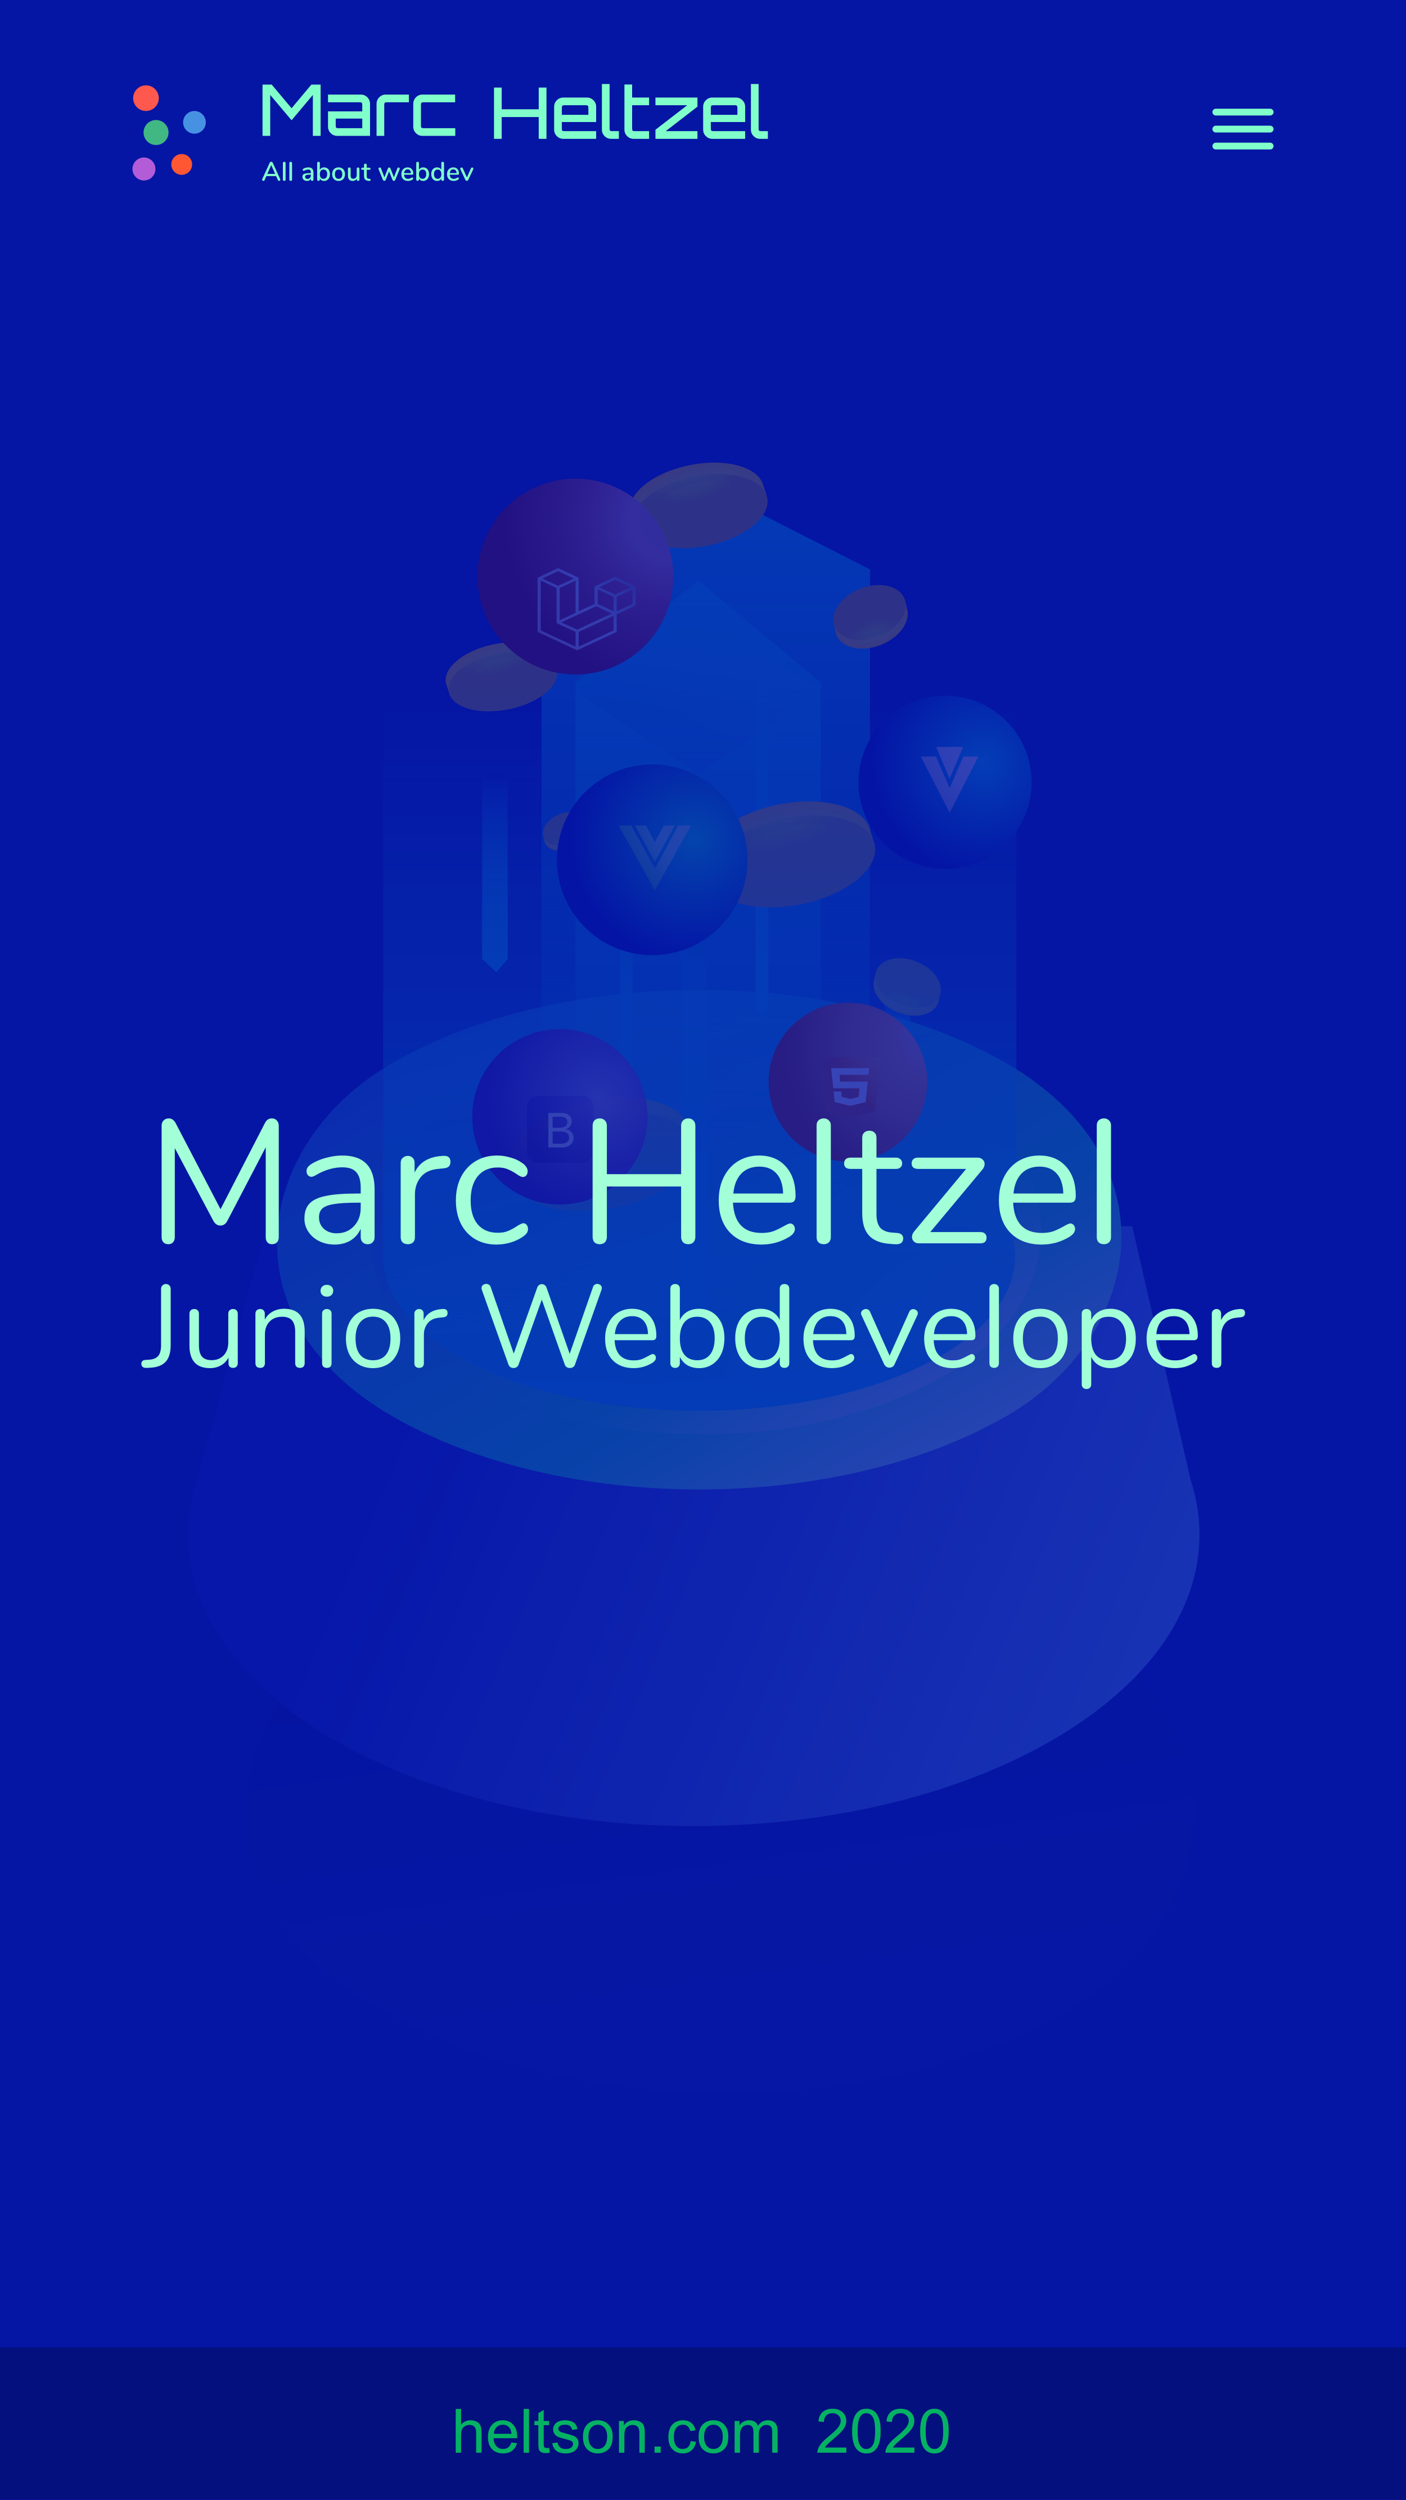 <svg width="414" height="736" viewBox="0 0 414 736" fill="none" xmlns="http://www.w3.org/2000/svg">
<g clip-path="url(#clip0)">
<rect width="414" height="736" fill="#0515A4"/>
<g filter="url(#filter0_d)">
<circle cx="42.983" cy="28.894" r="3.779" fill="#FF584E"/>
</g>
<circle cx="57.253" cy="36.014" r="3.342" fill="#4791E3"/>
<circle cx="45.947" cy="39.007" r="3.679" fill="#41B883"/>
<g filter="url(#filter1_d)">
<circle cx="53.503" cy="48.401" r="3.064" fill="#FF5733"/>
</g>
<g opacity="0.85">
<circle cx="42.384" cy="49.742" r="3.384" fill="#D169E2"/>
</g>
<path d="M77.301 40V24.905H80.005L85.855 31.865L91.683 24.905H94.409V40H92.123V27.945L85.855 35.408L79.565 27.945V40H77.301ZM99.311 40C98.556 40 97.913 39.734 97.382 39.203C96.851 38.672 96.585 38.029 96.585 37.275V32.788H106.67V30.88C106.67 30.573 106.621 30.37 106.523 30.272C106.425 30.16 106.222 30.104 105.915 30.104H96.585V27.84H106.229C106.984 27.84 107.627 28.105 108.158 28.637C108.689 29.168 108.955 29.811 108.955 30.566V40H99.311ZM99.625 37.736H106.67V34.905H98.85V36.96C98.85 37.267 98.898 37.477 98.996 37.589C99.108 37.687 99.318 37.736 99.625 37.736ZM110.876 40V30.566C110.876 29.811 111.142 29.168 111.673 28.637C112.204 28.105 112.847 27.84 113.602 27.84H120.395V30.104H113.916C113.609 30.104 113.399 30.16 113.287 30.272C113.189 30.37 113.141 30.573 113.141 30.88V40H110.876ZM124.412 40C123.657 40 123.014 39.734 122.483 39.203C121.952 38.672 121.686 38.029 121.686 37.275V30.566C121.686 29.811 121.952 29.168 122.483 28.637C123.014 28.105 123.657 27.84 124.412 27.84H134.014V30.104H124.726C124.419 30.104 124.209 30.16 124.097 30.272C123.999 30.37 123.95 30.573 123.95 30.88V36.96C123.95 37.267 123.999 37.477 124.097 37.589C124.209 37.687 124.419 37.736 124.726 37.736H134.056V40H124.412Z" fill="#81FFCA"/>
<path d="M145.46 40.873V25.778H147.724V32.173H158.626V25.778H160.911V40.873H158.626V34.458H147.724V40.873H145.46ZM165.892 40.873C165.138 40.873 164.495 40.608 163.964 40.077C163.432 39.546 163.167 38.903 163.167 38.148V31.439C163.167 30.684 163.432 30.041 163.964 29.51C164.495 28.979 165.138 28.713 165.892 28.713H172.811C173.566 28.713 174.209 28.979 174.74 29.51C175.271 30.041 175.537 30.684 175.537 31.439V35.926H165.431V37.834C165.431 38.141 165.48 38.351 165.578 38.462C165.69 38.56 165.899 38.609 166.207 38.609H175.537V40.873H165.892ZM165.431 33.808H173.251V31.753C173.251 31.446 173.202 31.243 173.105 31.145C173.007 31.034 172.804 30.978 172.497 30.978H166.207C165.899 30.978 165.69 31.034 165.578 31.145C165.48 31.243 165.431 31.446 165.431 31.753V33.808ZM179.959 40.873C179.204 40.873 178.561 40.608 178.03 40.077C177.499 39.546 177.233 38.903 177.233 38.148V24.73H179.497V37.834C179.497 38.141 179.546 38.351 179.644 38.462C179.756 38.56 179.966 38.609 180.273 38.609H182.223V40.873H179.959ZM186.593 40.873C185.838 40.873 185.195 40.608 184.664 40.077C184.133 39.546 183.867 38.903 183.867 38.148V24.877H186.132V28.713H191.121V30.978H186.132V37.834C186.132 38.141 186.18 38.351 186.278 38.462C186.39 38.56 186.6 38.609 186.907 38.609H191.121V40.873H186.593ZM192.999 40.873V38.19L202.35 30.978H192.999V28.713H205.369V31.397L196.018 38.609H205.369V40.873H192.999ZM209.769 40.873C209.014 40.873 208.371 40.608 207.84 40.077C207.309 39.546 207.043 38.903 207.043 38.148V31.439C207.043 30.684 207.309 30.041 207.84 29.51C208.371 28.979 209.014 28.713 209.769 28.713H216.687C217.442 28.713 218.085 28.979 218.616 29.51C219.147 30.041 219.413 30.684 219.413 31.439V35.926H209.307V37.834C209.307 38.141 209.356 38.351 209.454 38.462C209.566 38.56 209.776 38.609 210.083 38.609H219.413V40.873H209.769ZM209.307 33.808H217.128V31.753C217.128 31.446 217.079 31.243 216.981 31.145C216.883 31.034 216.68 30.978 216.373 30.978H210.083C209.776 30.978 209.566 31.034 209.454 31.145C209.356 31.243 209.307 31.446 209.307 31.753V33.808ZM223.835 40.873C223.08 40.873 222.437 40.608 221.906 40.077C221.375 39.546 221.109 38.903 221.109 38.148V24.73H223.374V37.834C223.374 38.141 223.423 38.351 223.52 38.462C223.632 38.56 223.842 38.609 224.149 38.609H226.099V40.873H223.835Z" fill="#81FFCA"/>
<path d="M82.508 52.735C82.534 52.798 82.547 52.85 82.547 52.892C82.547 52.992 82.506 53.076 82.422 53.144C82.343 53.212 82.254 53.246 82.154 53.246C82.086 53.246 82.021 53.228 81.958 53.191C81.9 53.149 81.856 53.092 81.824 53.018L81.305 51.839H78.428L77.909 53.018C77.877 53.092 77.83 53.149 77.767 53.191C77.704 53.228 77.639 53.246 77.571 53.246C77.466 53.246 77.372 53.212 77.288 53.144C77.209 53.076 77.17 52.992 77.17 52.892C77.17 52.85 77.183 52.798 77.209 52.735L79.426 47.884C79.463 47.8 79.521 47.735 79.599 47.688C79.683 47.641 79.769 47.617 79.859 47.617C79.948 47.617 80.032 47.641 80.11 47.688C80.194 47.735 80.254 47.8 80.291 47.884L82.508 52.735ZM81.022 51.194L79.867 48.592L78.719 51.194H81.022ZM83.698 53.246C83.583 53.246 83.486 53.215 83.407 53.152C83.334 53.089 83.297 52.995 83.297 52.869V48.01C83.297 47.884 83.334 47.79 83.407 47.727C83.486 47.659 83.583 47.625 83.698 47.625C83.814 47.625 83.908 47.659 83.981 47.727C84.055 47.79 84.091 47.884 84.091 48.01V52.869C84.091 52.995 84.055 53.089 83.981 53.152C83.908 53.215 83.814 53.246 83.698 53.246ZM85.602 53.246C85.487 53.246 85.39 53.215 85.311 53.152C85.238 53.089 85.201 52.995 85.201 52.869V48.01C85.201 47.884 85.238 47.79 85.311 47.727C85.39 47.659 85.487 47.625 85.602 47.625C85.718 47.625 85.812 47.659 85.885 47.727C85.959 47.79 85.996 47.884 85.996 48.01V52.869C85.996 52.995 85.959 53.089 85.885 53.152C85.812 53.215 85.718 53.246 85.602 53.246ZM90.79 49.276C91.299 49.276 91.676 49.404 91.922 49.661C92.174 49.918 92.3 50.308 92.3 50.833V52.869C92.3 52.989 92.266 53.084 92.198 53.152C92.129 53.215 92.035 53.246 91.915 53.246C91.799 53.246 91.707 53.212 91.639 53.144C91.571 53.076 91.537 52.984 91.537 52.869V52.578C91.438 52.798 91.288 52.968 91.089 53.089C90.895 53.204 90.667 53.262 90.405 53.262C90.153 53.262 89.923 53.212 89.713 53.113C89.504 53.008 89.338 52.864 89.218 52.68C89.103 52.497 89.045 52.292 89.045 52.067C89.045 51.789 89.116 51.572 89.257 51.414C89.404 51.252 89.642 51.137 89.973 51.068C90.308 51 90.767 50.966 91.349 50.966H91.529V50.738C91.529 50.445 91.469 50.232 91.349 50.101C91.228 49.97 91.034 49.905 90.767 49.905C90.583 49.905 90.41 49.928 90.248 49.976C90.085 50.023 89.907 50.091 89.713 50.18C89.572 50.259 89.472 50.298 89.414 50.298C89.336 50.298 89.27 50.269 89.218 50.212C89.171 50.154 89.147 50.08 89.147 49.991C89.147 49.913 89.168 49.845 89.21 49.787C89.257 49.724 89.331 49.664 89.43 49.606C89.614 49.507 89.829 49.428 90.075 49.37C90.321 49.307 90.56 49.276 90.79 49.276ZM90.546 52.672C90.835 52.672 91.071 52.575 91.254 52.381C91.438 52.182 91.529 51.928 91.529 51.619V51.414H91.388C90.979 51.414 90.665 51.433 90.444 51.469C90.224 51.506 90.067 51.569 89.973 51.658C89.878 51.742 89.831 51.865 89.831 52.028C89.831 52.216 89.899 52.371 90.035 52.492C90.172 52.612 90.342 52.672 90.546 52.672ZM95.446 49.276C95.781 49.276 96.077 49.357 96.334 49.52C96.591 49.682 96.79 49.913 96.932 50.212C97.079 50.51 97.152 50.859 97.152 51.257C97.152 51.65 97.079 51.999 96.932 52.303C96.79 52.607 96.588 52.843 96.326 53.01C96.07 53.178 95.776 53.262 95.446 53.262C95.158 53.262 94.903 53.202 94.683 53.081C94.463 52.955 94.295 52.777 94.18 52.547V52.861C94.18 52.976 94.143 53.071 94.07 53.144C94.002 53.212 93.907 53.246 93.787 53.246C93.666 53.246 93.569 53.212 93.496 53.144C93.423 53.071 93.386 52.976 93.386 52.861V48.002C93.386 47.887 93.423 47.795 93.496 47.727C93.575 47.659 93.674 47.625 93.795 47.625C93.91 47.625 94.002 47.659 94.07 47.727C94.143 47.79 94.18 47.876 94.18 47.986V49.999C94.295 49.769 94.463 49.59 94.683 49.465C94.903 49.339 95.158 49.276 95.446 49.276ZM95.257 52.633C95.598 52.633 95.862 52.512 96.051 52.271C96.245 52.03 96.342 51.692 96.342 51.257C96.342 50.827 96.248 50.497 96.059 50.267C95.87 50.031 95.603 49.913 95.257 49.913C94.911 49.913 94.644 50.031 94.455 50.267C94.272 50.502 94.18 50.838 94.18 51.273C94.18 51.708 94.272 52.043 94.455 52.279C94.644 52.515 94.911 52.633 95.257 52.633ZM99.698 53.262C99.32 53.262 98.988 53.181 98.699 53.018C98.416 52.856 98.196 52.625 98.039 52.326C97.887 52.022 97.811 51.671 97.811 51.273C97.811 50.869 97.887 50.518 98.039 50.219C98.196 49.915 98.416 49.682 98.699 49.52C98.988 49.357 99.32 49.276 99.698 49.276C100.075 49.276 100.405 49.357 100.688 49.52C100.977 49.682 101.197 49.915 101.349 50.219C101.506 50.518 101.585 50.869 101.585 51.273C101.585 51.671 101.506 52.022 101.349 52.326C101.197 52.625 100.977 52.856 100.688 53.018C100.405 53.181 100.075 53.262 99.698 53.262ZM99.698 52.633C100.049 52.633 100.316 52.518 100.5 52.287C100.688 52.056 100.783 51.718 100.783 51.273C100.783 50.833 100.688 50.497 100.5 50.267C100.311 50.031 100.044 49.913 99.698 49.913C99.352 49.913 99.085 50.031 98.896 50.267C98.707 50.497 98.613 50.833 98.613 51.273C98.613 51.718 98.705 52.056 98.888 52.287C99.077 52.518 99.347 52.633 99.698 52.633ZM105.441 49.292C105.561 49.292 105.656 49.326 105.724 49.394C105.797 49.462 105.834 49.556 105.834 49.677V52.877C105.834 52.987 105.797 53.076 105.724 53.144C105.65 53.212 105.553 53.246 105.433 53.246C105.323 53.246 105.234 53.215 105.166 53.152C105.097 53.084 105.063 52.995 105.063 52.885V52.586C104.943 52.806 104.775 52.974 104.56 53.089C104.351 53.204 104.115 53.262 103.853 53.262C102.92 53.262 102.453 52.748 102.453 51.721V49.677C102.453 49.556 102.487 49.462 102.555 49.394C102.629 49.326 102.728 49.292 102.854 49.292C102.975 49.292 103.069 49.326 103.137 49.394C103.211 49.462 103.247 49.556 103.247 49.677V51.713C103.247 52.022 103.31 52.25 103.436 52.397C103.562 52.544 103.756 52.617 104.018 52.617C104.327 52.617 104.573 52.518 104.757 52.319C104.945 52.119 105.04 51.855 105.04 51.524V49.677C105.04 49.562 105.076 49.47 105.15 49.402C105.223 49.328 105.32 49.292 105.441 49.292ZM108.824 52.641C108.939 52.651 109.021 52.683 109.068 52.735C109.12 52.782 109.146 52.85 109.146 52.94C109.146 53.044 109.104 53.126 109.021 53.183C108.942 53.236 108.824 53.257 108.667 53.246L108.455 53.23C108.03 53.199 107.713 53.071 107.503 52.845C107.294 52.615 107.189 52.277 107.189 51.831V49.983H106.717C106.486 49.983 106.371 49.881 106.371 49.677C106.371 49.583 106.4 49.509 106.458 49.457C106.52 49.399 106.607 49.37 106.717 49.37H107.189V48.56C107.189 48.44 107.223 48.346 107.291 48.277C107.364 48.209 107.461 48.175 107.582 48.175C107.702 48.175 107.799 48.209 107.873 48.277C107.946 48.346 107.983 48.44 107.983 48.56V49.37H108.761C108.871 49.37 108.955 49.399 109.013 49.457C109.076 49.509 109.107 49.583 109.107 49.677C109.107 49.776 109.076 49.852 109.013 49.905C108.955 49.957 108.871 49.983 108.761 49.983H107.983V51.886C107.983 52.132 108.033 52.313 108.132 52.429C108.237 52.544 108.394 52.609 108.604 52.625L108.824 52.641ZM117.01 49.535C117.068 49.378 117.175 49.3 117.332 49.3C117.432 49.3 117.521 49.334 117.6 49.402C117.678 49.47 117.718 49.554 117.718 49.653C117.718 49.706 117.707 49.753 117.686 49.795L116.381 52.979C116.35 53.063 116.297 53.128 116.224 53.175C116.151 53.217 116.069 53.238 115.98 53.238C115.896 53.238 115.818 53.217 115.744 53.175C115.671 53.128 115.619 53.063 115.587 52.979L114.565 50.455L113.567 52.979C113.535 53.063 113.483 53.128 113.409 53.175C113.341 53.217 113.263 53.238 113.173 53.238C113.09 53.238 113.008 53.217 112.93 53.175C112.856 53.128 112.801 53.063 112.765 52.979L111.467 49.795C111.446 49.753 111.436 49.708 111.436 49.661C111.436 49.556 111.478 49.47 111.562 49.402C111.651 49.334 111.748 49.3 111.853 49.3C112.01 49.3 112.117 49.376 112.175 49.528L113.189 52.208L114.227 49.551C114.258 49.467 114.308 49.404 114.376 49.362C114.444 49.32 114.518 49.3 114.596 49.3C114.67 49.3 114.741 49.32 114.809 49.362C114.877 49.404 114.927 49.467 114.958 49.551L115.996 52.193L117.01 49.535ZM121.404 52.24C121.477 52.24 121.537 52.269 121.584 52.326C121.632 52.384 121.655 52.457 121.655 52.547C121.655 52.699 121.561 52.827 121.372 52.932C121.189 53.037 120.987 53.118 120.767 53.175C120.552 53.233 120.345 53.262 120.146 53.262C119.538 53.262 119.058 53.086 118.707 52.735C118.356 52.379 118.18 51.894 118.18 51.281C118.18 50.888 118.256 50.539 118.408 50.235C118.565 49.931 118.783 49.695 119.061 49.528C119.344 49.36 119.663 49.276 120.02 49.276C120.534 49.276 120.94 49.441 121.239 49.771C121.537 50.101 121.687 50.547 121.687 51.108C121.687 51.317 121.592 51.422 121.404 51.422H118.974C119.027 52.235 119.417 52.641 120.146 52.641C120.34 52.641 120.507 52.615 120.649 52.562C120.79 52.51 120.94 52.442 121.097 52.358C121.113 52.347 121.155 52.326 121.223 52.295C121.296 52.258 121.356 52.24 121.404 52.24ZM120.036 49.858C119.732 49.858 119.488 49.955 119.304 50.149C119.121 50.343 119.011 50.615 118.974 50.966H121.003C120.987 50.61 120.895 50.337 120.727 50.149C120.565 49.955 120.334 49.858 120.036 49.858ZM124.622 49.276C124.957 49.276 125.253 49.357 125.51 49.52C125.767 49.682 125.966 49.913 126.107 50.212C126.254 50.51 126.328 50.859 126.328 51.257C126.328 51.65 126.254 51.999 126.107 52.303C125.966 52.607 125.764 52.843 125.502 53.01C125.245 53.178 124.952 53.262 124.622 53.262C124.333 53.262 124.079 53.202 123.859 53.081C123.639 52.955 123.471 52.777 123.356 52.547V52.861C123.356 52.976 123.319 53.071 123.246 53.144C123.178 53.212 123.083 53.246 122.963 53.246C122.842 53.246 122.745 53.212 122.672 53.144C122.598 53.071 122.562 52.976 122.562 52.861V48.002C122.562 47.887 122.598 47.795 122.672 47.727C122.75 47.659 122.85 47.625 122.971 47.625C123.086 47.625 123.178 47.659 123.246 47.727C123.319 47.79 123.356 47.876 123.356 47.986V49.999C123.471 49.769 123.639 49.59 123.859 49.465C124.079 49.339 124.333 49.276 124.622 49.276ZM124.433 52.633C124.774 52.633 125.038 52.512 125.227 52.271C125.421 52.03 125.518 51.692 125.518 51.257C125.518 50.827 125.423 50.497 125.235 50.267C125.046 50.031 124.779 49.913 124.433 49.913C124.087 49.913 123.82 50.031 123.631 50.267C123.447 50.502 123.356 50.838 123.356 51.273C123.356 51.708 123.447 52.043 123.631 52.279C123.82 52.515 124.087 52.633 124.433 52.633ZM130.344 47.625C130.464 47.625 130.561 47.659 130.635 47.727C130.708 47.795 130.745 47.887 130.745 48.002V52.861C130.745 52.981 130.708 53.076 130.635 53.144C130.567 53.212 130.472 53.246 130.352 53.246C130.231 53.246 130.134 53.212 130.061 53.144C129.993 53.076 129.959 52.981 129.959 52.861V52.547C129.843 52.777 129.675 52.955 129.455 53.081C129.235 53.202 128.981 53.262 128.693 53.262C128.363 53.262 128.066 53.178 127.804 53.01C127.547 52.843 127.346 52.607 127.199 52.303C127.057 51.999 126.987 51.65 126.987 51.257C126.987 50.859 127.057 50.51 127.199 50.212C127.346 49.913 127.547 49.682 127.804 49.52C128.061 49.357 128.357 49.276 128.693 49.276C128.981 49.276 129.233 49.339 129.447 49.465C129.668 49.585 129.835 49.758 129.951 49.983V47.986C129.951 47.876 129.985 47.79 130.053 47.727C130.126 47.659 130.223 47.625 130.344 47.625ZM128.881 52.633C129.222 52.633 129.487 52.515 129.675 52.279C129.864 52.043 129.959 51.708 129.959 51.273C129.959 50.838 129.864 50.502 129.675 50.267C129.492 50.031 129.227 49.913 128.881 49.913C128.535 49.913 128.266 50.031 128.072 50.267C127.883 50.497 127.789 50.827 127.789 51.257C127.789 51.687 127.886 52.025 128.079 52.271C128.273 52.512 128.541 52.633 128.881 52.633ZM134.855 52.24C134.929 52.24 134.989 52.269 135.036 52.326C135.083 52.384 135.107 52.457 135.107 52.547C135.107 52.699 135.012 52.827 134.824 52.932C134.64 53.037 134.438 53.118 134.218 53.175C134.003 53.233 133.796 53.262 133.597 53.262C132.989 53.262 132.51 53.086 132.158 52.735C131.807 52.379 131.632 51.894 131.632 51.281C131.632 50.888 131.708 50.539 131.86 50.235C132.017 49.931 132.234 49.695 132.512 49.528C132.795 49.36 133.115 49.276 133.471 49.276C133.985 49.276 134.391 49.441 134.69 49.771C134.989 50.101 135.138 50.547 135.138 51.108C135.138 51.317 135.044 51.422 134.855 51.422H132.426C132.478 52.235 132.869 52.641 133.597 52.641C133.791 52.641 133.959 52.615 134.1 52.562C134.242 52.51 134.391 52.442 134.549 52.358C134.564 52.347 134.606 52.326 134.674 52.295C134.748 52.258 134.808 52.24 134.855 52.24ZM133.487 49.858C133.183 49.858 132.939 49.955 132.756 50.149C132.573 50.343 132.462 50.615 132.426 50.966H134.454C134.438 50.61 134.347 50.337 134.179 50.149C134.017 49.955 133.786 49.858 133.487 49.858ZM138.688 49.528C138.719 49.449 138.764 49.391 138.821 49.355C138.884 49.318 138.95 49.3 139.018 49.3C139.117 49.3 139.204 49.334 139.277 49.402C139.356 49.47 139.395 49.551 139.395 49.645C139.395 49.698 139.385 49.748 139.364 49.795L137.862 52.979C137.825 53.063 137.768 53.128 137.689 53.175C137.616 53.217 137.537 53.238 137.453 53.238C137.369 53.238 137.288 53.217 137.21 53.175C137.136 53.128 137.081 53.063 137.044 52.979L135.543 49.795C135.522 49.753 135.511 49.703 135.511 49.645C135.511 49.551 135.553 49.47 135.637 49.402C135.721 49.334 135.815 49.3 135.92 49.3C136.072 49.3 136.185 49.373 136.258 49.52L137.477 52.224L138.688 49.528Z" fill="#81FFCA"/>
<path d="M358 44H374C374.55 44 375 43.55 375 43C375 42.45 374.55 42 374 42H358C357.45 42 357 42.45 357 43C357 43.55 357.45 44 358 44ZM358 39H374C374.55 39 375 38.55 375 38C375 37.45 374.55 37 374 37H358C357.45 37 357 37.45 357 38C357 38.55 357.45 39 358 39ZM357 33C357 33.55 357.45 34 358 34H374C374.55 34 375 33.55 375 33C375 32.45 374.55 32 374 32H358C357.45 32 357 32.45 357 33Z" fill="#81FFCA"/>
<rect y="691" width="414" height="44.806" fill="#04107D"/>
<path d="M134.187 722V709.115H135.769V713.738C136.507 712.883 137.438 712.455 138.563 712.455C139.255 712.455 139.855 712.593 140.365 712.868C140.875 713.138 141.238 713.513 141.455 713.993C141.678 714.474 141.789 715.171 141.789 716.085V722H140.207V716.085C140.207 715.294 140.034 714.72 139.688 714.362C139.349 713.999 138.865 713.817 138.238 713.817C137.77 713.817 137.327 713.94 136.911 714.187C136.501 714.427 136.208 714.755 136.032 715.171C135.856 715.587 135.769 716.161 135.769 716.894V722H134.187ZM150.596 718.994L152.23 719.196C151.973 720.151 151.495 720.893 150.798 721.42C150.101 721.947 149.21 722.211 148.126 722.211C146.761 722.211 145.677 721.792 144.874 720.954C144.077 720.11 143.679 718.93 143.679 717.412C143.679 715.842 144.083 714.623 144.892 713.756C145.7 712.889 146.749 712.455 148.038 712.455C149.286 712.455 150.306 712.88 151.097 713.729C151.888 714.579 152.283 715.774 152.283 717.315C152.283 717.409 152.28 717.55 152.274 717.737H145.313C145.372 718.763 145.662 719.548 146.184 720.093C146.705 720.638 147.355 720.91 148.135 720.91C148.715 720.91 149.21 720.758 149.62 720.453C150.03 720.148 150.355 719.662 150.596 718.994ZM145.401 716.437H150.613C150.543 715.651 150.344 715.062 150.016 714.67C149.512 714.061 148.858 713.756 148.056 713.756C147.329 713.756 146.717 713.999 146.219 714.485C145.727 714.972 145.454 715.622 145.401 716.437ZM154.19 722V709.115H155.772V722H154.19ZM161.688 720.585L161.916 721.982C161.471 722.076 161.072 722.123 160.721 722.123C160.146 722.123 159.701 722.032 159.385 721.851C159.068 721.669 158.846 721.432 158.717 721.139C158.588 720.84 158.523 720.216 158.523 719.267V713.896H157.363V712.666H158.523V710.354L160.097 709.405V712.666H161.688V713.896H160.097V719.354C160.097 719.806 160.123 720.096 160.176 720.225C160.234 720.354 160.325 720.456 160.448 720.532C160.577 720.608 160.759 720.646 160.993 720.646C161.169 720.646 161.4 720.626 161.688 720.585ZM162.61 719.214L164.175 718.968C164.263 719.595 164.506 720.075 164.904 720.409C165.309 720.743 165.871 720.91 166.592 720.91C167.318 720.91 167.857 720.764 168.209 720.471C168.561 720.172 168.736 719.823 168.736 719.425C168.736 719.067 168.581 718.786 168.271 718.581C168.054 718.44 167.515 718.262 166.653 718.045C165.493 717.752 164.688 717.5 164.236 717.289C163.791 717.072 163.451 716.776 163.217 716.401C162.988 716.021 162.874 715.602 162.874 715.145C162.874 714.729 162.968 714.345 163.155 713.993C163.349 713.636 163.609 713.34 163.938 713.105C164.184 712.924 164.518 712.771 164.939 712.648C165.367 712.52 165.824 712.455 166.311 712.455C167.043 712.455 167.685 712.561 168.235 712.771C168.792 712.982 169.202 713.27 169.466 713.633C169.729 713.99 169.911 714.471 170.011 715.074L168.464 715.285C168.394 714.805 168.188 714.43 167.849 714.16C167.515 713.891 167.04 713.756 166.425 713.756C165.698 713.756 165.18 713.876 164.869 714.116C164.559 714.356 164.403 714.638 164.403 714.96C164.403 715.165 164.468 715.35 164.597 715.514C164.726 715.684 164.928 715.824 165.203 715.936C165.361 715.994 165.827 716.129 166.601 716.34C167.72 716.639 168.499 716.885 168.938 717.078C169.384 717.266 169.732 717.541 169.984 717.904C170.236 718.268 170.362 718.719 170.362 719.258C170.362 719.785 170.207 720.283 169.896 720.752C169.592 721.215 169.149 721.575 168.569 721.833C167.989 722.085 167.333 722.211 166.601 722.211C165.388 722.211 164.462 721.959 163.823 721.455C163.19 720.951 162.786 720.204 162.61 719.214ZM171.654 717.333C171.654 715.604 172.135 714.324 173.096 713.492C173.898 712.801 174.877 712.455 176.031 712.455C177.314 712.455 178.363 712.877 179.178 713.721C179.992 714.559 180.399 715.719 180.399 717.201C180.399 718.402 180.218 719.349 179.854 720.04C179.497 720.726 178.973 721.259 178.281 721.64C177.596 722.021 176.846 722.211 176.031 722.211C174.725 722.211 173.667 721.792 172.858 720.954C172.056 720.116 171.654 718.909 171.654 717.333ZM173.28 717.333C173.28 718.528 173.541 719.425 174.062 720.022C174.584 720.614 175.24 720.91 176.031 720.91C176.816 720.91 177.47 720.611 177.991 720.014C178.513 719.416 178.773 718.505 178.773 717.28C178.773 716.126 178.51 715.253 177.982 714.661C177.461 714.063 176.811 713.765 176.031 713.765C175.24 713.765 174.584 714.061 174.062 714.652C173.541 715.244 173.28 716.138 173.28 717.333ZM182.263 722V712.666H183.687V713.993C184.372 712.968 185.362 712.455 186.657 712.455C187.22 712.455 187.735 712.558 188.204 712.763C188.679 712.962 189.033 713.226 189.268 713.554C189.502 713.882 189.666 714.271 189.76 714.723C189.818 715.016 189.848 715.528 189.848 716.261V722H188.266V716.322C188.266 715.678 188.204 715.197 188.081 714.881C187.958 714.559 187.738 714.304 187.422 714.116C187.111 713.923 186.745 713.826 186.323 713.826C185.649 713.826 185.066 714.04 184.574 714.468C184.088 714.896 183.845 715.707 183.845 716.902V722H182.263ZM192.73 722V720.198H194.532V722H192.73ZM203.383 718.581L204.938 718.783C204.769 719.855 204.332 720.696 203.629 721.306C202.932 721.909 202.073 722.211 201.054 722.211C199.776 722.211 198.748 721.795 197.969 720.963C197.195 720.125 196.809 718.927 196.809 717.368C196.809 716.36 196.976 715.479 197.31 714.723C197.644 713.967 198.15 713.401 198.83 713.026C199.516 712.646 200.26 712.455 201.062 712.455C202.076 712.455 202.905 712.713 203.55 713.229C204.194 713.738 204.607 714.465 204.789 715.408L203.251 715.646C203.104 715.019 202.844 714.547 202.469 714.23C202.1 713.914 201.651 713.756 201.124 713.756C200.327 713.756 199.68 714.043 199.182 714.617C198.684 715.186 198.435 716.088 198.435 717.324C198.435 718.578 198.675 719.489 199.155 720.058C199.636 720.626 200.263 720.91 201.036 720.91C201.657 720.91 202.176 720.72 202.592 720.339C203.008 719.958 203.271 719.372 203.383 718.581ZM205.703 717.333C205.703 715.604 206.184 714.324 207.145 713.492C207.947 712.801 208.926 712.455 210.08 712.455C211.363 712.455 212.412 712.877 213.227 713.721C214.041 714.559 214.448 715.719 214.448 717.201C214.448 718.402 214.267 719.349 213.903 720.04C213.546 720.726 213.021 721.259 212.33 721.64C211.645 722.021 210.895 722.211 210.08 722.211C208.773 722.211 207.716 721.792 206.907 720.954C206.104 720.116 205.703 718.909 205.703 717.333ZM207.329 717.333C207.329 718.528 207.59 719.425 208.111 720.022C208.633 720.614 209.289 720.91 210.08 720.91C210.865 720.91 211.519 720.611 212.04 720.014C212.562 719.416 212.822 718.505 212.822 717.28C212.822 716.126 212.559 715.253 212.031 714.661C211.51 714.063 210.859 713.765 210.08 713.765C209.289 713.765 208.633 714.061 208.111 714.652C207.59 715.244 207.329 716.138 207.329 717.333ZM216.312 722V712.666H217.727V713.976C218.02 713.519 218.409 713.152 218.896 712.877C219.382 712.596 219.936 712.455 220.557 712.455C221.248 712.455 221.813 712.599 222.253 712.886C222.698 713.173 223.012 713.574 223.193 714.09C223.932 713 224.893 712.455 226.076 712.455C227.002 712.455 227.714 712.713 228.212 713.229C228.71 713.738 228.959 714.526 228.959 715.593V722H227.386V716.12C227.386 715.487 227.333 715.033 227.228 714.758C227.128 714.477 226.943 714.251 226.674 714.081C226.404 713.911 226.088 713.826 225.725 713.826C225.068 713.826 224.523 714.046 224.09 714.485C223.656 714.919 223.439 715.616 223.439 716.577V722H221.857V715.936C221.857 715.232 221.729 714.705 221.471 714.354C221.213 714.002 220.791 713.826 220.205 713.826C219.76 713.826 219.347 713.943 218.966 714.178C218.591 714.412 218.318 714.755 218.148 715.206C217.979 715.657 217.894 716.308 217.894 717.157V722H216.312ZM249.2 720.479V722H240.684C240.672 721.619 240.733 721.253 240.868 720.901C241.085 720.321 241.431 719.75 241.905 719.188C242.386 718.625 243.077 717.975 243.979 717.236C245.38 716.088 246.326 715.18 246.818 714.512C247.311 713.838 247.557 713.202 247.557 712.604C247.557 711.978 247.331 711.45 246.88 711.022C246.435 710.589 245.852 710.372 245.131 710.372C244.369 710.372 243.76 710.601 243.303 711.058C242.846 711.515 242.614 712.147 242.608 712.956L240.982 712.789C241.094 711.576 241.513 710.653 242.239 710.021C242.966 709.382 243.941 709.062 245.166 709.062C246.402 709.062 247.381 709.405 248.102 710.091C248.822 710.776 249.183 711.626 249.183 712.64C249.183 713.155 249.077 713.662 248.866 714.16C248.655 714.658 248.304 715.183 247.812 715.733C247.325 716.284 246.514 717.04 245.377 718.001C244.428 718.798 243.818 719.34 243.549 719.627C243.279 719.908 243.057 720.192 242.881 720.479H249.2ZM250.905 715.646C250.905 714.122 251.061 712.897 251.371 711.972C251.688 711.04 252.153 710.322 252.769 709.818C253.39 709.314 254.169 709.062 255.106 709.062C255.798 709.062 256.404 709.203 256.926 709.484C257.447 709.76 257.878 710.161 258.218 710.688C258.558 711.21 258.824 711.849 259.018 712.604C259.211 713.354 259.308 714.368 259.308 715.646C259.308 717.157 259.152 718.379 258.842 719.311C258.531 720.236 258.065 720.954 257.444 721.464C256.829 721.968 256.05 722.22 255.106 722.22C253.864 722.22 252.889 721.774 252.18 720.884C251.33 719.812 250.905 718.065 250.905 715.646ZM252.531 715.646C252.531 717.761 252.777 719.17 253.27 719.873C253.768 720.57 254.38 720.919 255.106 720.919C255.833 720.919 256.442 720.567 256.935 719.864C257.433 719.161 257.682 717.755 257.682 715.646C257.682 713.524 257.433 712.115 256.935 711.418C256.442 710.721 255.827 710.372 255.089 710.372C254.362 710.372 253.782 710.68 253.349 711.295C252.804 712.08 252.531 713.53 252.531 715.646ZM269.239 720.479V722H260.723C260.711 721.619 260.772 721.253 260.907 720.901C261.124 720.321 261.47 719.75 261.944 719.188C262.425 718.625 263.116 717.975 264.019 717.236C265.419 716.088 266.365 715.18 266.857 714.512C267.35 713.838 267.596 713.202 267.596 712.604C267.596 711.978 267.37 711.45 266.919 711.022C266.474 710.589 265.891 710.372 265.17 710.372C264.408 710.372 263.799 710.601 263.342 711.058C262.885 711.515 262.653 712.147 262.647 712.956L261.021 712.789C261.133 711.576 261.552 710.653 262.278 710.021C263.005 709.382 263.98 709.062 265.205 709.062C266.441 709.062 267.42 709.405 268.141 710.091C268.861 710.776 269.222 711.626 269.222 712.64C269.222 713.155 269.116 713.662 268.905 714.16C268.694 714.658 268.343 715.183 267.851 715.733C267.364 716.284 266.553 717.04 265.416 718.001C264.467 718.798 263.857 719.34 263.588 719.627C263.318 719.908 263.096 720.192 262.92 720.479H269.239ZM270.944 715.646C270.944 714.122 271.1 712.897 271.41 711.972C271.727 711.04 272.192 710.322 272.808 709.818C273.429 709.314 274.208 709.062 275.146 709.062C275.837 709.062 276.443 709.203 276.965 709.484C277.486 709.76 277.917 710.161 278.257 710.688C278.597 711.21 278.863 711.849 279.057 712.604C279.25 713.354 279.347 714.368 279.347 715.646C279.347 717.157 279.191 718.379 278.881 719.311C278.57 720.236 278.104 720.954 277.483 721.464C276.868 721.968 276.089 722.22 275.146 722.22C273.903 722.22 272.928 721.774 272.219 720.884C271.369 719.812 270.944 718.065 270.944 715.646ZM272.57 715.646C272.57 717.761 272.816 719.17 273.309 719.873C273.807 720.57 274.419 720.919 275.146 720.919C275.872 720.919 276.481 720.567 276.974 719.864C277.472 719.161 277.721 717.755 277.721 715.646C277.721 713.524 277.472 712.115 276.974 711.418C276.481 710.721 275.866 710.372 275.128 710.372C274.401 710.372 273.821 710.68 273.388 711.295C272.843 712.08 272.57 713.53 272.57 715.646Z" fill="#05B264"/>
<g opacity="0.2">
<g style="mix-blend-mode:multiply" opacity="0.2" filter="url(#filter2_f)">
<rect width="235.175" height="231.142" rx="115.571" transform="matrix(0.867 0.499 -0.867 0.499 210.299 417.232)" fill="url(#paint0_linear)"/>
</g>
<path fill-rule="evenodd" clip-rule="evenodd" d="M333.38 360.962H78.427L58.414 434.024C48.417 461.439 61.899 491.126 98.859 512.412C157.042 545.92 251.375 545.92 309.558 512.412C345.681 491.608 359.377 462.779 350.646 435.89L333.38 360.962Z" fill="url(#paint1_linear)"/>
<rect width="208.408" height="208.408" rx="104.204" transform="matrix(0.867 0.499 -0.867 0.499 205.882 260.927)" fill="url(#paint2_linear)"/>
<g style="mix-blend-mode:multiply">
<rect width="162.635" height="166.032" rx="81.318" transform="matrix(0.867 0.499 -0.867 0.499 209.539 281.978)" fill="url(#paint3_linear)"/>
</g>
<g style="mix-blend-mode:soft-light" filter="url(#filter3_f)">
<path fill-rule="evenodd" clip-rule="evenodd" d="M256.026 352.052H159.464V167.623H159.739L159.523 167.513L207.754 143.005L255.985 167.513L255.769 167.623H256.212L256.026 352.052Z" fill="url(#paint4_linear)"/>
</g>
<path opacity="0.5" d="M205.522 227.881L241.617 203.373L205.522 178.865L169.426 203.373L205.522 227.881Z" fill="url(#paint5_linear)"/>
<path fill-rule="evenodd" clip-rule="evenodd" d="M241.556 360.834H169.451L169.451 200.883L169.451 200.881H169.453L205.546 170.816L241.64 200.881H241.695L241.556 360.834Z" fill="url(#paint6_linear)"/>
<path fill-rule="evenodd" clip-rule="evenodd" d="M200.675 272.279H208.15V386.908H208.083L204.405 390.108L200.727 386.908H200.66L200.66 386.85L200.66 386.85L200.66 386.849L200.675 272.279Z" fill="url(#paint7_linear)"/>
<path fill-rule="evenodd" clip-rule="evenodd" d="M200.675 272.279H208.15V386.908H208.083L204.405 390.108L200.727 386.908H200.66L200.66 386.85L200.66 386.85L200.66 386.849L200.675 272.279Z" fill="url(#paint8_linear)"/>
<path fill-rule="evenodd" clip-rule="evenodd" d="M222.514 190.31H226.252V296.395H226.218L224.379 299.358L222.54 296.395H222.507L222.507 296.342L222.506 296.342L222.507 296.342L222.514 190.31Z" fill="url(#paint9_linear)"/>
<path fill-rule="evenodd" clip-rule="evenodd" d="M222.514 190.31H226.252V296.395H226.218L224.379 299.358L222.54 296.395H222.507L222.507 296.342L222.506 296.342L222.507 296.342L222.514 190.31Z" fill="url(#paint10_linear)"/>
<path fill-rule="evenodd" clip-rule="evenodd" d="M182.566 246.664H186.304V337.798H186.27L184.431 340.342L182.592 337.798H182.559L182.559 337.751L182.559 337.751L182.559 337.751L182.566 246.664Z" fill="url(#paint11_linear)"/>
<path fill-rule="evenodd" clip-rule="evenodd" d="M182.566 246.664H186.304V337.798H186.27L184.431 340.342L182.592 337.798H182.559L182.559 337.751L182.559 337.751L182.559 337.751L182.566 246.664Z" fill="url(#paint12_linear)"/>
<path fill-rule="evenodd" clip-rule="evenodd" d="M260.596 286.125H268.072V330.533H268.003L268.072 330.582L264.726 333.756L260.582 330.582L260.668 330.533H260.582L260.596 286.125Z" fill="url(#paint13_linear)"/>
<path fill-rule="evenodd" clip-rule="evenodd" d="M260.596 286.125H268.072V330.533H268.003L268.072 330.582L264.726 333.756L260.582 330.582L260.668 330.533H260.582L260.596 286.125Z" fill="url(#paint14_linear)"/>
<path fill-rule="evenodd" clip-rule="evenodd" d="M142.001 227.635H149.477V282.224H149.407L149.477 282.283L146.13 286.185L141.986 282.283L142.072 282.224H141.987L142.001 227.635Z" fill="url(#paint15_linear)"/>
<path fill-rule="evenodd" clip-rule="evenodd" d="M142.001 227.635H149.477V282.224H149.407L149.477 282.283L146.13 286.185L141.986 282.283L142.072 282.224H141.987L142.001 227.635Z" fill="url(#paint16_linear)"/>
<g filter="url(#filter4_d)">
<path fill-rule="evenodd" clip-rule="evenodd" d="M272.471 298.523C268.139 299.943 262.116 298.016 259.018 294.218C257.608 292.489 257.047 290.671 257.262 289.069L257.249 289.065L257.287 288.906C257.322 288.701 257.369 288.5 257.429 288.303L257.979 285.981L258.731 286.221C259.375 285.606 260.218 285.108 261.252 284.769C265.584 283.348 271.607 285.276 274.705 289.074C275.444 289.98 275.95 290.911 276.233 291.822L276.986 292.063L276.431 294.413C276.398 294.599 276.355 294.782 276.301 294.962L276.257 295.147L276.243 295.143C275.724 296.648 274.442 297.876 272.471 298.523Z" fill="url(#paint17_radial)"/>
<ellipse rx="8.57" ry="8.57" transform="matrix(-0.915 0.3 0.655 0.802 267.389 289.415)" fill="url(#paint18_radial)"/>
<g style="mix-blend-mode:overlay">
<ellipse rx="6.798" ry="7.29" transform="matrix(-0.915 0.3 0.655 0.802 267.468 289.183)" fill="url(#paint19_radial)"/>
</g>
</g>
<g filter="url(#filter5_d)">
<path fill-rule="evenodd" clip-rule="evenodd" d="M162.97 250.158C165.9 251.118 169.973 249.815 172.069 247.246C173.023 246.076 173.402 244.846 173.256 243.762L173.264 243.76L173.239 243.656C173.216 243.516 173.183 243.378 173.142 243.243L172.771 241.674L172.261 241.837C171.826 241.421 171.256 241.084 170.557 240.855C167.628 239.894 163.554 241.198 161.459 243.767C160.959 244.379 160.617 245.008 160.426 245.624L159.915 245.787L160.292 247.381C160.314 247.505 160.343 247.627 160.378 247.747L160.408 247.873L160.418 247.87C160.769 248.889 161.636 249.72 162.97 250.158Z" fill="url(#paint20_radial)"/>
<ellipse rx="5.796" ry="5.796" transform="matrix(0.915 0.3 -0.655 0.802 166.407 243.997)" fill="url(#paint21_radial)"/>
<g style="mix-blend-mode:overlay">
<ellipse rx="4.598" ry="4.931" transform="matrix(0.915 0.3 -0.655 0.802 166.353 243.841)" fill="url(#paint22_radial)"/>
</g>
</g>
<g filter="url(#filter6_d)">
<path fill-rule="evenodd" clip-rule="evenodd" d="M250.398 190.422C255.193 191.994 261.86 189.86 265.289 185.656C266.85 183.742 267.471 181.729 267.232 179.955L267.246 179.951L267.204 179.772C267.166 179.548 267.114 179.329 267.048 179.114L266.439 176.537L265.606 176.804C264.893 176.124 263.959 175.572 262.816 175.197C258.021 173.624 251.354 175.758 247.925 179.962C247.107 180.965 246.547 181.994 246.234 183.003L245.399 183.27L246.013 185.867C246.05 186.077 246.099 186.283 246.159 186.484L246.206 186.684L246.222 186.679C246.796 188.345 248.215 189.706 250.398 190.422Z" fill="url(#paint23_radial)"/>
<ellipse rx="9.486" ry="9.486" transform="matrix(0.915 0.3 -0.655 0.802 256.023 180.34)" fill="url(#paint24_radial)"/>
<g style="mix-blend-mode:overlay">
<ellipse rx="7.525" ry="8.07" transform="matrix(0.915 0.3 -0.655 0.802 255.936 180.083)" fill="url(#paint25_radial)"/>
</g>
</g>
<g filter="url(#filter7_d)">
<path fill-rule="evenodd" clip-rule="evenodd" d="M216.666 136.902C207.811 134.791 195.499 137.655 189.166 143.297C186.283 145.866 185.137 148.567 185.578 150.948L185.552 150.954L185.628 151.189C185.699 151.493 185.796 151.792 185.919 152.084L187.043 155.536L188.581 155.178C189.897 156.091 191.621 156.832 193.733 157.335C202.589 159.445 214.901 156.582 221.234 150.94C222.744 149.594 223.778 148.211 224.356 146.858L225.898 146.499L224.762 143.008C224.695 142.731 224.607 142.459 224.496 142.192L224.407 141.918L224.378 141.925C223.317 139.688 220.697 137.862 216.666 136.902Z" fill="url(#paint26_radial)"/>
<circle r="15.93" transform="matrix(-1.006 -0.24 0.72 -0.641 206.279 150.433)" fill="url(#paint27_radial)"/>
<g style="mix-blend-mode:overlay">
<ellipse rx="12.636" ry="13.551" transform="matrix(-1.006 -0.24 0.72 -0.641 206.44 150.778)" fill="url(#paint28_radial)"/>
</g>
</g>
<g filter="url(#filter8_d)">
<path fill-rule="evenodd" clip-rule="evenodd" d="M216.666 136.902C207.811 134.791 195.499 137.655 189.166 143.297C186.283 145.866 185.137 148.567 185.578 150.948L185.552 150.954L185.628 151.189C185.699 151.493 185.796 151.792 185.919 152.084L187.043 155.536L188.581 155.178C189.897 156.091 191.621 156.832 193.733 157.335C202.589 159.445 214.901 156.582 221.234 150.94C222.744 149.594 223.778 148.211 224.356 146.858L225.898 146.499L224.762 143.008C224.695 142.731 224.607 142.459 224.496 142.192L224.407 141.918L224.378 141.925C223.317 139.688 220.697 137.862 216.666 136.902Z" fill="url(#paint29_radial)"/>
<circle r="15.93" transform="matrix(-1.006 -0.24 0.72 -0.641 206.279 150.433)" fill="url(#paint30_radial)"/>
<g style="mix-blend-mode:overlay">
<ellipse rx="12.636" ry="13.551" transform="matrix(-1.006 -0.24 0.72 -0.641 206.44 150.778)" fill="url(#paint31_radial)"/>
</g>
</g>
<g filter="url(#filter9_d)">
<path fill-rule="evenodd" clip-rule="evenodd" d="M246.13 236.767C235.13 234.145 219.836 237.702 211.969 244.711C208.389 247.901 206.964 251.257 207.512 254.214L207.48 254.221L207.574 254.512C207.662 254.891 207.783 255.263 207.937 255.627L209.331 259.913L211.241 259.469C212.876 260.603 215.019 261.523 217.643 262.149C228.643 264.77 243.937 261.213 251.804 254.204C253.68 252.532 254.964 250.815 255.683 249.133L257.597 248.688L256.186 244.35C256.103 244.007 255.994 243.67 255.857 243.34L255.746 242.997L255.709 243.005C254.391 240.227 251.137 237.96 246.13 236.767Z" fill="url(#paint32_radial)"/>
<ellipse rx="19.788" ry="19.788" transform="matrix(-1.006 -0.24 0.72 -0.641 233.226 253.573)" fill="url(#paint33_radial)"/>
<g style="mix-blend-mode:overlay">
<ellipse rx="15.696" ry="16.833" transform="matrix(-1.006 -0.24 0.72 -0.641 233.426 254.001)" fill="url(#paint34_radial)"/>
</g>
</g>
<g filter="url(#filter10_d)">
<path fill-rule="evenodd" clip-rule="evenodd" d="M191.895 323.914C180.045 321.09 163.569 324.922 155.095 332.473C151.237 335.91 149.702 339.526 150.293 342.711L150.258 342.719L150.36 343.033C150.455 343.44 150.585 343.84 150.75 344.23L152.253 348.85L154.312 348.372C156.073 349.593 158.381 350.584 161.207 351.258C173.057 354.082 189.533 350.25 198.007 342.7C200.028 340.899 201.412 339.049 202.186 337.238L204.249 336.758L202.729 332.086C202.64 331.715 202.521 331.35 202.373 330.993L202.254 330.627L202.215 330.636C200.796 327.643 197.29 325.2 191.895 323.914Z" fill="url(#paint35_radial)"/>
<ellipse rx="21.318" ry="21.318" transform="matrix(-1.006 -0.24 0.72 -0.641 177.994 342.021)" fill="url(#paint36_radial)"/>
<g style="mix-blend-mode:overlay">
<ellipse rx="16.909" ry="18.134" transform="matrix(-1.006 -0.24 0.72 -0.641 178.21 342.482)" fill="url(#paint37_radial)"/>
</g>
</g>
<g filter="url(#filter11_d)">
<path fill-rule="evenodd" clip-rule="evenodd" d="M156.486 189.597C149.309 187.886 139.329 190.207 134.197 194.78C131.86 196.862 130.931 199.052 131.289 200.981L131.267 200.986L131.33 201.179C131.387 201.424 131.465 201.664 131.564 201.899L132.476 204.7L133.723 204.41C134.789 205.15 136.187 205.75 137.899 206.158C145.076 207.868 155.055 205.547 160.188 200.974C161.412 199.884 162.25 198.763 162.718 197.666L163.968 197.376L163.048 194.549C162.994 194.322 162.921 194.099 162.831 193.881L162.76 193.662L162.736 193.668C161.876 191.855 159.753 190.375 156.486 189.597Z" fill="url(#paint38_radial)"/>
<circle r="12.911" transform="matrix(-1.006 -0.24 0.72 -0.641 148.066 200.564)" fill="url(#paint39_radial)"/>
<g style="mix-blend-mode:overlay">
<ellipse rx="10.241" ry="10.983" transform="matrix(-1.006 -0.24 0.72 -0.641 148.197 200.843)" fill="url(#paint40_radial)"/>
</g>
</g>
<path fill-rule="evenodd" clip-rule="evenodd" d="M299.27 202.181H112.832V369.775C112.783 381.427 121.865 393.086 140.078 401.976C176.406 419.709 235.306 419.709 271.635 401.976C292.318 391.88 301.226 378.213 298.357 365.041L299.27 365.016V202.181Z" fill="url(#paint41_linear)"/>
<g filter="url(#filter12_d)">
<circle cx="169.437" cy="169.73" r="28.824" fill="url(#paint42_radial)"/>
<g filter="url(#filter13_d)">
<path d="M187.166 161.335C187.181 161.359 187.181 161.395 187.181 161.432V166.596C187.181 166.716 187.091 166.86 186.958 166.921L181.587 169.424V174.372C181.587 174.504 181.513 174.624 181.364 174.697L170.177 179.909C170.148 179.921 170.118 179.957 170.088 179.957H169.761C169.761 179.957 169.761 179.921 169.701 179.909L158.515 174.697C158.446 174.662 158.389 174.615 158.35 174.558C158.311 174.501 158.291 174.437 158.291 174.372V158.892C158.291 158.832 158.291 158.795 158.306 158.771C158.306 158.759 158.321 158.747 158.321 158.735C158.321 158.711 158.336 158.699 158.351 158.675C158.351 158.663 158.366 158.651 158.381 158.639L158.425 158.603L158.47 158.567C158.485 158.555 158.5 158.543 158.515 158.543L164.108 155.931C164.257 155.882 164.435 155.882 164.554 155.931L170.177 158.543C170.192 158.555 170.207 158.555 170.222 158.567L170.267 158.603L170.311 158.639C170.326 158.651 170.341 158.663 170.341 158.675C170.356 158.699 170.371 158.711 170.371 158.735C170.371 158.747 170.386 158.759 170.386 158.771C170.401 158.807 170.401 158.832 170.401 158.892V168.521L175.072 166.379V161.432C175.072 161.395 175.072 161.359 175.087 161.335L175.101 161.299C175.101 161.299 175.116 161.263 175.131 161.239C175.131 161.227 175.146 161.215 175.161 161.203L175.206 161.167L175.25 161.131C175.265 161.119 175.28 161.107 175.295 161.107L180.918 158.495C181.037 158.422 181.215 158.422 181.364 158.495L186.958 161.107C186.972 161.107 186.987 161.119 187.002 161.131L187.047 161.167L187.091 161.203C187.106 161.215 187.106 161.227 187.121 161.239C187.136 161.263 187.136 161.299 187.151 161.299C187.166 161.299 187.166 161.299 187.166 161.335ZM186.258 166.379V162.082L181.587 164.248V168.521L186.258 166.379ZM180.665 174.155V169.846L170.401 174.588V178.934L180.665 174.155ZM159.214 159.494V174.155L169.478 178.934V174.588L164.123 172.133H164.108C164.093 172.133 164.078 172.133 164.063 172.097C164.048 172.097 164.034 172.085 164.019 172.072L163.974 172.036C163.959 172.024 163.959 172.012 163.944 172C163.929 171.976 163.929 171.964 163.915 171.952C163.915 171.928 163.9 171.916 163.9 171.904C163.885 171.892 163.885 171.868 163.885 171.856V161.684L159.214 159.494ZM164.346 156.701L159.69 158.892L164.346 161.034L169.017 158.892L164.346 156.701ZM169.478 168.979V159.494L164.807 161.684V171.158L169.478 168.979ZM181.126 159.253L176.455 161.432L181.126 163.598L185.782 161.432L181.126 159.253ZM180.665 164.248L175.994 162.082V166.379L180.665 168.521V164.248ZM169.939 173.938L180.174 169.196L175.533 167.029L165.298 171.808L169.939 173.938Z" fill="url(#paint43_radial)"/>
</g>
</g>
<g filter="url(#filter14_d)">
<g filter="url(#filter15_d)">
<circle cx="278.282" cy="224.045" r="25.49" fill="url(#paint44_radial)"/>
</g>
<g filter="url(#filter16_b)">
<path d="M279.622 223.004L275.66 213.644H283.584L279.622 223.004ZM279.622 233.016L271.145 216.469H275.583L279.622 225.753L283.662 216.469H288.099L279.622 233.016Z" fill="url(#paint45_radial)"/>
</g>
</g>
<g filter="url(#filter17_d)">
<g filter="url(#filter18_d)">
<circle cx="192.044" cy="246.87" r="28.061" fill="url(#paint46_radial)"/>
</g>
<g filter="url(#filter19_b)">
<path d="M182.167 236.767H185.899L192.83 249.488L199.761 236.767H203.493L192.83 255.848L182.167 236.767ZM186.965 236.767H190.164L192.83 241.622L195.496 236.767H198.694L192.83 247.453L186.965 236.767Z" fill="url(#paint47_radial)"/>
</g>
</g>
<g filter="url(#filter20_d)">
<circle cx="249.676" cy="318.524" r="23.371" fill="url(#paint48_radial)"/>
</g>
<g filter="url(#filter21_d)">
<rect x="243.528" y="311.198" width="13.508" height="13.55" fill="white"/>
<path d="M250.331 323.917L254.889 322.802L255.505 316.783H247.397L247.195 314.78H255.706L255.93 312.816H244.731L245.358 318.746H253.075L252.817 321.292L250.331 321.884L247.845 321.292L247.688 319.654H245.448L245.773 322.802L250.331 323.917ZM241.45 309.55H259.212L257.61 325.535L250.331 327.311L243.051 325.535L241.45 309.55Z" fill="url(#paint49_radial)"/>
</g>
<g opacity="0.85">
<g filter="url(#filter22_d)">
<circle cx="164.864" cy="328.753" r="25.809" fill="url(#paint50_radial)"/>
</g>
<g filter="url(#filter23_d)">
<rect x="156.811" y="322.353" width="12.182" height="13.008" fill="white"/>
<path d="M164.761 328.366H162.731V325.12H165.153C166.389 325.12 167.076 325.669 167.076 326.679C167.076 327.778 166.262 328.366 164.761 328.366ZM165.124 329.474H162.731V333.044H165.242C166.772 333.044 167.576 332.427 167.576 331.25C167.576 330.073 166.742 329.474 165.124 329.474ZM174.774 322.295V335.418C174.774 337.193 173.303 338.664 171.528 338.664H158.406C156.631 338.664 155.159 337.193 155.159 335.418V322.295C155.159 320.52 156.631 319.049 158.406 319.049H171.528C173.303 319.049 174.774 320.52 174.774 322.295ZM168.89 331.308C168.89 329.955 167.988 328.984 166.605 328.808V328.749C167.586 328.572 168.36 327.591 168.36 326.532C168.36 325.012 167.183 324.002 165.457 324.002H161.466V334.162H165.428C167.595 334.162 168.89 333.093 168.89 331.308Z" fill="url(#paint51_radial)"/>
</g>
</g>
</g>
<path d="M80.011 329.224C80.667 329.224 81.168 329.431 81.513 329.845C81.893 330.225 82.083 330.743 82.083 331.399V364.187C82.083 364.809 81.91 365.309 81.565 365.689C81.219 366.069 80.736 366.259 80.114 366.259C79.493 366.259 79.026 366.069 78.716 365.689C78.405 365.309 78.25 364.809 78.25 364.187V337.719L67.01 359.266C66.526 360.268 65.818 360.768 64.886 360.768C63.988 360.768 63.28 360.268 62.762 359.266L51.47 337.978V364.187C51.47 364.809 51.298 365.309 50.952 365.689C50.642 366.069 50.175 366.259 49.554 366.259C48.932 366.259 48.449 366.069 48.103 365.689C47.758 365.309 47.586 364.809 47.586 364.187V331.399C47.586 330.743 47.775 330.225 48.155 329.845C48.535 329.431 49.053 329.224 49.709 329.224C50.572 329.224 51.263 329.725 51.781 330.726L64.938 355.951L77.939 330.726C78.215 330.173 78.509 329.794 78.819 329.586C79.165 329.345 79.562 329.224 80.011 329.224ZM100.824 340.153C107.143 340.153 110.303 343.468 110.303 350.098V364.187C110.303 364.809 110.113 365.309 109.733 365.689C109.388 366.069 108.904 366.259 108.283 366.259C107.661 366.259 107.161 366.069 106.781 365.689C106.401 365.309 106.211 364.809 106.211 364.187V361.701C105.555 363.186 104.553 364.342 103.207 365.171C101.86 365.965 100.306 366.363 98.545 366.363C96.922 366.363 95.42 366.035 94.038 365.378C92.692 364.722 91.621 363.807 90.827 362.633C90.033 361.459 89.636 360.164 89.636 358.748C89.636 356.849 90.119 355.382 91.086 354.346C92.053 353.275 93.641 352.515 95.851 352.066C98.061 351.583 101.135 351.341 105.071 351.341H106.211V349.632C106.211 347.56 105.779 346.041 104.916 345.074C104.087 344.107 102.723 343.623 100.824 343.623C98.476 343.623 96.093 344.262 93.676 345.54C92.744 346.127 92.088 346.421 91.708 346.421C91.293 346.421 90.948 346.265 90.672 345.954C90.395 345.644 90.257 345.246 90.257 344.763C90.257 344.28 90.395 343.865 90.672 343.52C90.982 343.14 91.466 342.76 92.122 342.38C93.331 341.69 94.695 341.154 96.214 340.775C97.768 340.36 99.305 340.153 100.824 340.153ZM99.115 363.048C101.187 363.048 102.879 362.357 104.191 360.976C105.538 359.56 106.211 357.747 106.211 355.537V354.035H105.279C102.24 354.035 99.926 354.173 98.338 354.449C96.749 354.691 95.61 355.123 94.919 355.744C94.263 356.331 93.935 357.212 93.935 358.386C93.935 359.733 94.418 360.855 95.385 361.753C96.387 362.616 97.63 363.048 99.115 363.048ZM130.466 340.257C131.917 340.153 132.642 340.74 132.642 342.018C132.642 342.57 132.486 343.019 132.176 343.365C131.865 343.675 131.33 343.865 130.57 343.934L129.016 344.09C126.702 344.297 124.976 345.126 123.836 346.576C122.731 347.992 122.179 349.667 122.179 351.6V364.187C122.179 364.878 121.989 365.396 121.609 365.741C121.229 366.086 120.728 366.259 120.107 366.259C119.485 366.259 118.967 366.086 118.553 365.741C118.173 365.361 117.983 364.843 117.983 364.187V342.329C117.983 341.672 118.19 341.172 118.605 340.826C119.019 340.447 119.52 340.257 120.107 340.257C120.659 340.257 121.125 340.447 121.505 340.826C121.885 341.172 122.075 341.655 122.075 342.277V345.177C122.8 343.658 123.819 342.501 125.131 341.707C126.478 340.913 128.015 340.447 129.741 340.308L130.466 340.257ZM146.149 366.363C143.801 366.363 141.712 365.827 139.882 364.757C138.086 363.686 136.688 362.167 135.686 360.199C134.719 358.23 134.236 355.951 134.236 353.361C134.236 350.772 134.736 348.475 135.738 346.472C136.774 344.47 138.207 342.916 140.037 341.811C141.867 340.706 143.974 340.153 146.356 340.153C147.669 340.153 148.964 340.343 150.241 340.723C151.553 341.068 152.693 341.586 153.66 342.277C154.281 342.691 154.713 343.106 154.955 343.52C155.231 343.9 155.369 344.331 155.369 344.815C155.369 345.298 155.231 345.695 154.955 346.006C154.713 346.317 154.385 346.472 153.971 346.472C153.729 346.472 153.47 346.403 153.194 346.265C152.917 346.127 152.676 345.989 152.468 345.851C152.296 345.713 152.175 345.626 152.106 345.592C151.208 345.005 150.345 344.539 149.516 344.193C148.722 343.848 147.738 343.675 146.564 343.675C144.043 343.675 142.074 344.539 140.659 346.265C139.277 347.957 138.587 350.323 138.587 353.361C138.587 356.4 139.277 358.748 140.659 360.406C142.074 362.063 144.043 362.892 146.564 362.892C147.738 362.892 148.739 362.719 149.568 362.374C150.431 362.029 151.294 361.563 152.158 360.976C152.538 360.734 152.9 360.527 153.245 360.354C153.591 360.181 153.884 360.095 154.126 360.095C154.506 360.095 154.817 360.25 155.058 360.561C155.335 360.872 155.473 361.269 155.473 361.753C155.473 362.202 155.352 362.616 155.11 362.996C154.868 363.341 154.42 363.738 153.763 364.187C152.797 364.843 151.622 365.378 150.241 365.793C148.894 366.173 147.53 366.363 146.149 366.363ZM202.677 329.224C203.333 329.224 203.834 329.431 204.179 329.845C204.559 330.225 204.749 330.743 204.749 331.399V364.083C204.749 364.74 204.559 365.275 204.179 365.689C203.834 366.069 203.333 366.259 202.677 366.259C202.021 366.259 201.503 366.069 201.123 365.689C200.743 365.275 200.554 364.74 200.554 364.083V349.269H178.695V364.083C178.695 364.74 178.505 365.275 178.125 365.689C177.745 366.069 177.227 366.259 176.571 366.259C175.915 366.259 175.397 366.069 175.017 365.689C174.672 365.275 174.499 364.74 174.499 364.083V331.399C174.499 330.743 174.672 330.225 175.017 329.845C175.397 329.431 175.915 329.224 176.571 329.224C177.227 329.224 177.745 329.431 178.125 329.845C178.505 330.225 178.695 330.743 178.695 331.399V345.644H200.554V331.399C200.554 330.743 200.743 330.225 201.123 329.845C201.503 329.431 202.021 329.224 202.677 329.224ZM232.658 360.147C233.038 360.147 233.366 360.302 233.642 360.613C233.919 360.924 234.057 361.321 234.057 361.804C234.057 362.668 233.452 363.462 232.244 364.187C231.001 364.912 229.689 365.465 228.307 365.845C226.926 366.19 225.579 366.363 224.267 366.363C220.365 366.363 217.274 365.206 214.995 362.892C212.751 360.579 211.628 357.384 211.628 353.31C211.628 350.72 212.129 348.441 213.131 346.472C214.132 344.47 215.531 342.916 217.326 341.811C219.156 340.706 221.228 340.153 223.542 340.153C226.822 340.153 229.43 341.224 231.363 343.365C233.297 345.505 234.264 348.406 234.264 352.066C234.264 352.757 234.126 353.258 233.85 353.569C233.573 353.879 233.124 354.035 232.503 354.035H215.824C216.135 359.974 218.949 362.944 224.267 362.944C225.614 362.944 226.771 362.771 227.737 362.426C228.704 362.046 229.74 361.545 230.845 360.924C231.743 360.406 232.347 360.147 232.658 360.147ZM223.594 343.416C221.384 343.416 219.605 344.107 218.259 345.488C216.946 346.869 216.169 348.821 215.928 351.341H230.586C230.517 348.786 229.878 346.835 228.67 345.488C227.461 344.107 225.769 343.416 223.594 343.416ZM242.569 366.259C241.948 366.259 241.43 366.086 241.015 365.741C240.636 365.361 240.446 364.843 240.446 364.187V331.296C240.446 330.64 240.636 330.139 241.015 329.794C241.43 329.414 241.948 329.224 242.569 329.224C243.156 329.224 243.64 329.414 244.02 329.794C244.434 330.139 244.641 330.64 244.641 331.296V364.187C244.641 364.843 244.434 365.361 244.02 365.741C243.64 366.086 243.156 366.259 242.569 366.259ZM264.139 362.944C265.348 363.048 265.952 363.6 265.952 364.601C265.952 365.189 265.727 365.637 265.278 365.948C264.864 366.224 264.225 366.328 263.362 366.259L261.963 366.155C259.201 365.948 257.164 365.119 255.851 363.669C254.539 362.219 253.883 360.026 253.883 357.091V344.09H250.413C249.826 344.09 249.359 343.952 249.014 343.675C248.703 343.365 248.548 342.967 248.548 342.484C248.548 341.966 248.703 341.552 249.014 341.241C249.359 340.93 249.826 340.775 250.413 340.775H253.883V334.922C253.883 334.265 254.073 333.765 254.453 333.419C254.833 333.04 255.351 332.85 256.007 332.85C256.628 332.85 257.129 333.04 257.509 333.419C257.889 333.765 258.079 334.265 258.079 334.922V340.775H263.828C264.381 340.775 264.812 340.93 265.123 341.241C265.468 341.552 265.641 341.966 265.641 342.484C265.641 342.967 265.468 343.365 265.123 343.675C264.812 343.952 264.381 344.09 263.828 344.09H258.079V357.298C258.079 359.197 258.458 360.579 259.218 361.442C260.012 362.271 261.186 362.737 262.74 362.84L264.139 362.944ZM288.682 362.685C289.269 362.685 289.718 362.84 290.028 363.151C290.339 363.427 290.495 363.825 290.495 364.342C290.495 364.86 290.339 365.275 290.028 365.586C289.718 365.862 289.269 366 288.682 366H270.553C269.965 366 269.482 365.827 269.102 365.482C268.722 365.102 268.532 364.653 268.532 364.135C268.532 363.583 268.74 363.048 269.154 362.53L284.486 344.09H270.294C269.707 344.09 269.24 343.952 268.895 343.675C268.584 343.365 268.429 342.967 268.429 342.484C268.429 341.966 268.584 341.552 268.895 341.241C269.24 340.93 269.707 340.775 270.294 340.775H287.853C288.474 340.775 288.975 340.965 289.355 341.344C289.735 341.69 289.925 342.121 289.925 342.639C289.925 343.192 289.718 343.727 289.303 344.245L273.919 362.685H288.682ZM315.16 360.147C315.54 360.147 315.868 360.302 316.144 360.613C316.42 360.924 316.558 361.321 316.558 361.804C316.558 362.668 315.954 363.462 314.745 364.187C313.502 364.912 312.19 365.465 310.809 365.845C309.428 366.19 308.081 366.363 306.769 366.363C302.867 366.363 299.776 365.206 297.497 362.892C295.252 360.579 294.13 357.384 294.13 353.31C294.13 350.72 294.631 348.441 295.632 346.472C296.634 344.47 298.032 342.916 299.828 341.811C301.658 340.706 303.73 340.153 306.044 340.153C309.324 340.153 311.931 341.224 313.865 343.365C315.799 345.505 316.766 348.406 316.766 352.066C316.766 352.757 316.627 353.258 316.351 353.569C316.075 353.879 315.626 354.035 315.004 354.035H298.326C298.636 359.974 301.451 362.944 306.769 362.944C308.115 362.944 309.272 362.771 310.239 362.426C311.206 362.046 312.242 361.545 313.347 360.924C314.245 360.406 314.849 360.147 315.16 360.147ZM306.095 343.416C303.885 343.416 302.107 344.107 300.76 345.488C299.448 346.869 298.671 348.821 298.429 351.341H313.088C313.019 348.786 312.38 346.835 311.171 345.488C309.963 344.107 308.271 343.416 306.095 343.416ZM325.071 366.259C324.449 366.259 323.931 366.086 323.517 365.741C323.137 365.361 322.947 364.843 322.947 364.187V331.296C322.947 330.64 323.137 330.139 323.517 329.794C323.931 329.414 324.449 329.224 325.071 329.224C325.658 329.224 326.141 329.414 326.521 329.794C326.936 330.139 327.143 330.64 327.143 331.296V364.187C327.143 364.843 326.936 365.361 326.521 365.741C326.141 366.086 325.658 366.259 325.071 366.259Z" fill="#A2FFD8"/>
<path d="M43.381 402.668C42.806 402.714 42.368 402.633 42.069 402.426C41.77 402.219 41.62 401.908 41.62 401.494C41.62 400.734 42.046 400.343 42.898 400.32L43.934 400.251C45.108 400.182 45.983 399.825 46.558 399.18C47.134 398.513 47.422 397.454 47.422 396.003V379.428C47.422 378.991 47.56 378.645 47.836 378.392C48.112 378.116 48.446 377.978 48.837 377.978C49.275 377.978 49.62 378.116 49.873 378.392C50.126 378.645 50.253 378.991 50.253 379.428V396.038C50.253 398.156 49.77 399.756 48.803 400.838C47.836 401.897 46.374 402.484 44.417 402.599L43.381 402.668ZM68.63 385.333C69.067 385.333 69.401 385.46 69.631 385.713C69.885 385.966 70.011 386.3 70.011 386.714V401.321C70.011 401.713 69.885 402.035 69.631 402.288C69.401 402.541 69.067 402.668 68.63 402.668C68.216 402.668 67.882 402.553 67.628 402.323C67.398 402.069 67.283 401.747 67.283 401.356V399.629C66.754 400.642 66.005 401.413 65.038 401.943C64.095 402.472 63.024 402.737 61.827 402.737C59.824 402.737 58.316 402.184 57.303 401.079C56.291 399.951 55.784 398.294 55.784 396.107V386.714C55.784 386.3 55.911 385.966 56.164 385.713C56.417 385.46 56.763 385.333 57.2 385.333C57.637 385.333 57.971 385.46 58.201 385.713C58.455 385.966 58.581 386.3 58.581 386.714V396.038C58.581 397.534 58.88 398.639 59.479 399.353C60.078 400.043 61.021 400.389 62.31 400.389C63.784 400.389 64.969 399.917 65.867 398.973C66.765 398.006 67.214 396.74 67.214 395.175V386.714C67.214 386.3 67.341 385.966 67.594 385.713C67.847 385.46 68.192 385.333 68.63 385.333ZM83.67 385.264C87.699 385.264 89.713 387.485 89.713 391.929V401.287C89.713 401.724 89.586 402.069 89.333 402.323C89.103 402.553 88.769 402.668 88.332 402.668C87.894 402.668 87.549 402.553 87.296 402.323C87.043 402.069 86.916 401.724 86.916 401.287V392.101C86.916 390.536 86.605 389.396 85.984 388.683C85.385 387.969 84.418 387.612 83.083 387.612C81.54 387.612 80.309 388.084 79.388 389.028C78.467 389.972 78.007 391.249 78.007 392.861V401.287C78.007 401.724 77.88 402.069 77.627 402.323C77.397 402.553 77.063 402.668 76.626 402.668C76.188 402.668 75.843 402.553 75.59 402.323C75.336 402.069 75.21 401.724 75.21 401.287V386.714C75.21 386.3 75.336 385.966 75.59 385.713C75.843 385.46 76.188 385.333 76.626 385.333C77.04 385.333 77.362 385.46 77.592 385.713C77.846 385.966 77.972 386.288 77.972 386.68V388.441C78.525 387.405 79.296 386.622 80.286 386.093C81.276 385.54 82.404 385.264 83.67 385.264ZM96.252 402.668C95.838 402.668 95.492 402.553 95.216 402.323C94.963 402.069 94.836 401.724 94.836 401.287V386.714C94.836 386.277 94.963 385.943 95.216 385.713C95.492 385.46 95.838 385.333 96.252 385.333C96.666 385.333 97 385.46 97.253 385.713C97.507 385.943 97.633 386.277 97.633 386.714V401.287C97.633 401.747 97.507 402.092 97.253 402.323C97 402.553 96.666 402.668 96.252 402.668ZM96.252 381.707C95.699 381.707 95.251 381.546 94.905 381.224C94.56 380.901 94.387 380.476 94.387 379.946C94.387 379.44 94.56 379.025 94.905 378.703C95.251 378.381 95.699 378.219 96.252 378.219C96.804 378.219 97.253 378.381 97.599 378.703C97.944 379.025 98.117 379.44 98.117 379.946C98.117 380.476 97.944 380.901 97.599 381.224C97.253 381.546 96.804 381.707 96.252 381.707ZM109.837 402.737C108.249 402.737 106.845 402.38 105.625 401.666C104.427 400.953 103.495 399.94 102.827 398.628C102.183 397.292 101.861 395.75 101.861 394C101.861 392.251 102.183 390.72 102.827 389.408C103.495 388.073 104.427 387.048 105.625 386.334C106.845 385.621 108.249 385.264 109.837 385.264C111.426 385.264 112.83 385.621 114.05 386.334C115.27 387.048 116.203 388.073 116.847 389.408C117.515 390.72 117.849 392.251 117.849 394C117.849 395.75 117.515 397.292 116.847 398.628C116.203 399.94 115.27 400.953 114.05 401.666C112.83 402.38 111.426 402.737 109.837 402.737ZM109.837 400.423C111.495 400.423 112.761 399.882 113.636 398.8C114.534 397.695 114.983 396.095 114.983 394C114.983 391.952 114.534 390.375 113.636 389.27C112.738 388.142 111.472 387.578 109.837 387.578C108.203 387.578 106.937 388.142 106.039 389.27C105.141 390.375 104.692 391.952 104.692 394C104.692 396.072 105.13 397.661 106.004 398.766C106.902 399.871 108.18 400.423 109.837 400.423ZM130.338 385.333C131.305 385.264 131.789 385.655 131.789 386.507C131.789 386.875 131.685 387.175 131.478 387.405C131.271 387.612 130.914 387.739 130.407 387.785L129.372 387.888C127.829 388.026 126.678 388.579 125.918 389.546C125.182 390.49 124.813 391.606 124.813 392.895V401.287C124.813 401.747 124.687 402.092 124.434 402.323C124.18 402.553 123.846 402.668 123.432 402.668C123.018 402.668 122.672 402.553 122.396 402.323C122.143 402.069 122.016 401.724 122.016 401.287V386.714C122.016 386.277 122.154 385.943 122.431 385.713C122.707 385.46 123.041 385.333 123.432 385.333C123.8 385.333 124.111 385.46 124.364 385.713C124.618 385.943 124.744 386.265 124.744 386.68V388.614C125.228 387.601 125.907 386.829 126.782 386.3C127.679 385.77 128.704 385.46 129.855 385.368L130.338 385.333ZM174.62 378.841C174.712 378.542 174.873 378.323 175.104 378.185C175.334 378.024 175.587 377.943 175.863 377.943C176.232 377.943 176.542 378.058 176.796 378.289C177.072 378.496 177.21 378.784 177.21 379.152C177.21 379.313 177.175 379.497 177.106 379.704L169.302 401.701C169.187 402.023 168.991 402.277 168.715 402.461C168.439 402.622 168.128 402.702 167.783 402.702C167.461 402.702 167.161 402.622 166.885 402.461C166.609 402.277 166.413 402.023 166.298 401.701L159.53 382.57L152.693 401.701C152.577 402.023 152.382 402.277 152.106 402.461C151.829 402.622 151.53 402.702 151.208 402.702C150.885 402.702 150.586 402.622 150.31 402.461C150.034 402.277 149.838 402.023 149.723 401.701L141.884 379.704C141.815 379.52 141.781 379.348 141.781 379.186C141.781 378.818 141.919 378.519 142.195 378.289C142.494 378.058 142.828 377.943 143.196 377.943C143.473 377.943 143.726 378.024 143.956 378.185C144.209 378.323 144.382 378.542 144.474 378.841L151.277 398.455L158.183 379.048C158.298 378.703 158.482 378.45 158.736 378.289C158.989 378.104 159.265 378.012 159.564 378.012C159.864 378.012 160.14 378.104 160.393 378.289C160.646 378.473 160.83 378.737 160.946 379.083L167.748 398.524L174.62 378.841ZM192.194 398.593C192.447 398.593 192.666 398.697 192.85 398.904C193.034 399.111 193.126 399.376 193.126 399.698C193.126 400.274 192.724 400.803 191.918 401.287C191.089 401.77 190.214 402.138 189.293 402.392C188.373 402.622 187.475 402.737 186.6 402.737C183.999 402.737 181.938 401.966 180.419 400.423C178.922 398.881 178.174 396.751 178.174 394.035C178.174 392.308 178.508 390.789 179.176 389.477C179.843 388.142 180.776 387.106 181.973 386.369C183.193 385.632 184.574 385.264 186.116 385.264C188.303 385.264 190.042 385.978 191.331 387.405C192.62 388.832 193.265 390.766 193.265 393.206C193.265 393.667 193.172 394 192.988 394.208C192.804 394.415 192.505 394.518 192.09 394.518H180.971C181.178 398.478 183.055 400.458 186.6 400.458C187.498 400.458 188.269 400.343 188.914 400.113C189.558 399.859 190.249 399.526 190.985 399.111C191.584 398.766 191.987 398.593 192.194 398.593ZM186.151 387.439C184.678 387.439 183.492 387.9 182.594 388.821C181.719 389.742 181.201 391.042 181.04 392.723H190.813C190.767 391.019 190.341 389.719 189.535 388.821C188.729 387.9 187.601 387.439 186.151 387.439ZM205.846 385.264C207.319 385.264 208.62 385.621 209.748 386.334C210.876 387.048 211.751 388.061 212.372 389.373C212.994 390.685 213.305 392.205 213.305 393.931C213.305 395.681 212.994 397.223 212.372 398.559C211.751 399.871 210.876 400.895 209.748 401.632C208.62 402.369 207.319 402.737 205.846 402.737C204.534 402.737 203.383 402.449 202.393 401.874C201.426 401.298 200.689 400.481 200.183 399.422V401.287C200.183 401.701 200.056 402.035 199.803 402.288C199.573 402.541 199.239 402.668 198.801 402.668C198.364 402.668 198.019 402.541 197.766 402.288C197.512 402.035 197.386 401.701 197.386 401.287V379.325C197.386 378.933 197.512 378.611 197.766 378.358C198.019 378.104 198.364 377.978 198.801 377.978C199.239 377.978 199.573 378.104 199.803 378.358C200.056 378.588 200.183 378.91 200.183 379.325V388.579C200.689 387.52 201.426 386.703 202.393 386.127C203.383 385.552 204.534 385.264 205.846 385.264ZM205.293 400.423C206.928 400.423 208.194 399.859 209.092 398.731C209.99 397.58 210.439 395.98 210.439 393.931C210.439 391.929 209.99 390.375 209.092 389.27C208.194 388.165 206.928 387.612 205.293 387.612C203.659 387.612 202.393 388.165 201.495 389.27C200.62 390.375 200.183 391.952 200.183 394C200.183 396.049 200.62 397.638 201.495 398.766C202.393 399.871 203.659 400.423 205.293 400.423ZM230.986 377.978C231.423 377.978 231.769 378.104 232.022 378.358C232.275 378.611 232.402 378.933 232.402 379.325V401.287C232.402 401.701 232.275 402.035 232.022 402.288C231.769 402.541 231.423 402.668 230.986 402.668C230.549 402.668 230.203 402.541 229.95 402.288C229.72 402.035 229.605 401.701 229.605 401.287V399.422C229.098 400.481 228.35 401.298 227.36 401.874C226.393 402.449 225.254 402.737 223.942 402.737C222.468 402.737 221.168 402.369 220.04 401.632C218.911 400.895 218.037 399.871 217.415 398.559C216.794 397.223 216.483 395.681 216.483 393.931C216.483 392.205 216.794 390.685 217.415 389.373C218.037 388.061 218.911 387.048 220.04 386.334C221.168 385.621 222.468 385.264 223.942 385.264C225.254 385.264 226.393 385.552 227.36 386.127C228.35 386.703 229.098 387.52 229.605 388.579V379.325C229.605 378.91 229.72 378.588 229.95 378.358C230.203 378.104 230.549 377.978 230.986 377.978ZM224.494 400.423C226.129 400.423 227.383 399.871 228.258 398.766C229.156 397.638 229.605 396.049 229.605 394C229.605 391.952 229.156 390.375 228.258 389.27C227.383 388.165 226.129 387.612 224.494 387.612C222.86 387.612 221.582 388.165 220.661 389.27C219.763 390.375 219.314 391.929 219.314 393.931C219.314 395.98 219.763 397.58 220.661 398.731C221.582 399.859 222.86 400.423 224.494 400.423ZM250.601 398.593C250.854 398.593 251.073 398.697 251.257 398.904C251.441 399.111 251.533 399.376 251.533 399.698C251.533 400.274 251.131 400.803 250.325 401.287C249.496 401.77 248.621 402.138 247.7 402.392C246.78 402.622 245.882 402.737 245.007 402.737C242.406 402.737 240.345 401.966 238.826 400.423C237.329 398.881 236.581 396.751 236.581 394.035C236.581 392.308 236.915 390.789 237.583 389.477C238.25 388.142 239.183 387.106 240.38 386.369C241.6 385.632 242.981 385.264 244.524 385.264C246.711 385.264 248.449 385.978 249.738 387.405C251.027 388.832 251.672 390.766 251.672 393.206C251.672 393.667 251.579 394 251.395 394.208C251.211 394.415 250.912 394.518 250.497 394.518H239.378C239.585 398.478 241.462 400.458 245.007 400.458C245.905 400.458 246.676 400.343 247.321 400.113C247.965 399.859 248.656 399.526 249.392 399.111C249.991 398.766 250.394 398.593 250.601 398.593ZM244.558 387.439C243.085 387.439 241.899 387.9 241.001 388.821C240.126 389.742 239.609 391.042 239.447 392.723H249.22C249.174 391.019 248.748 389.719 247.942 388.821C247.136 387.9 246.008 387.439 244.558 387.439ZM267.711 386.196C267.964 385.644 268.367 385.368 268.92 385.368C269.265 385.368 269.576 385.483 269.852 385.713C270.128 385.943 270.266 386.231 270.266 386.576C270.266 386.783 270.22 386.968 270.128 387.129L263.395 401.632C263.256 401.931 263.049 402.173 262.773 402.357C262.497 402.518 262.197 402.599 261.875 402.599C261.576 402.599 261.288 402.518 261.012 402.357C260.736 402.173 260.517 401.931 260.356 401.632L253.657 387.129C253.565 386.968 253.518 386.795 253.518 386.611C253.518 386.265 253.668 385.966 253.967 385.713C254.29 385.46 254.635 385.333 255.003 385.333C255.234 385.333 255.452 385.402 255.659 385.54C255.89 385.678 256.062 385.874 256.177 386.127L261.944 399.077L267.711 386.196ZM286.144 398.593C286.398 398.593 286.616 398.697 286.801 398.904C286.985 399.111 287.077 399.376 287.077 399.698C287.077 400.274 286.674 400.803 285.868 401.287C285.039 401.77 284.165 402.138 283.244 402.392C282.323 402.622 281.425 402.737 280.55 402.737C277.949 402.737 275.889 401.966 274.369 400.423C272.873 398.881 272.125 396.751 272.125 394.035C272.125 392.308 272.458 390.789 273.126 389.477C273.794 388.142 274.726 387.106 275.923 386.369C277.143 385.632 278.524 385.264 280.067 385.264C282.254 385.264 283.992 385.978 285.281 387.405C286.57 388.832 287.215 390.766 287.215 393.206C287.215 393.667 287.123 394 286.939 394.208C286.754 394.415 286.455 394.518 286.041 394.518H274.922C275.129 398.478 277.005 400.458 280.55 400.458C281.448 400.458 282.219 400.343 282.864 400.113C283.508 399.859 284.199 399.526 284.936 399.111C285.534 398.766 285.937 398.593 286.144 398.593ZM280.101 387.439C278.628 387.439 277.442 387.9 276.545 388.821C275.67 389.742 275.152 391.042 274.991 392.723H284.763C284.717 391.019 284.291 389.719 283.485 388.821C282.68 387.9 281.552 387.439 280.101 387.439ZM292.752 402.668C292.337 402.668 291.992 402.553 291.716 402.323C291.463 402.069 291.336 401.724 291.336 401.287V379.359C291.336 378.922 291.463 378.588 291.716 378.358C291.992 378.104 292.337 377.978 292.752 377.978C293.143 377.978 293.465 378.104 293.719 378.358C293.995 378.588 294.133 378.922 294.133 379.359V401.287C294.133 401.724 293.995 402.069 293.719 402.323C293.465 402.553 293.143 402.668 292.752 402.668ZM306.337 402.737C304.749 402.737 303.345 402.38 302.124 401.666C300.927 400.953 299.995 399.94 299.327 398.628C298.683 397.292 298.361 395.75 298.361 394C298.361 392.251 298.683 390.72 299.327 389.408C299.995 388.073 300.927 387.048 302.124 386.334C303.345 385.621 304.749 385.264 306.337 385.264C307.926 385.264 309.33 385.621 310.55 386.334C311.77 387.048 312.703 388.073 313.347 389.408C314.015 390.72 314.349 392.251 314.349 394C314.349 395.75 314.015 397.292 313.347 398.628C312.703 399.94 311.77 400.953 310.55 401.666C309.33 402.38 307.926 402.737 306.337 402.737ZM306.337 400.423C307.995 400.423 309.261 399.882 310.136 398.8C311.034 397.695 311.483 396.095 311.483 394C311.483 391.952 311.034 390.375 310.136 389.27C309.238 388.142 307.972 387.578 306.337 387.578C304.703 387.578 303.437 388.142 302.539 389.27C301.641 390.375 301.192 391.952 301.192 394C301.192 396.072 301.63 397.661 302.504 398.766C303.402 399.871 304.68 400.423 306.337 400.423ZM326.976 385.264C328.45 385.264 329.751 385.632 330.879 386.369C332.007 387.106 332.881 388.142 333.503 389.477C334.125 390.789 334.435 392.32 334.435 394.07C334.435 395.819 334.125 397.35 333.503 398.662C332.881 399.951 332.007 400.953 330.879 401.666C329.774 402.38 328.473 402.737 326.976 402.737C325.664 402.737 324.513 402.449 323.523 401.874C322.556 401.298 321.82 400.481 321.313 399.422V407.537C321.313 407.951 321.187 408.274 320.933 408.504C320.703 408.757 320.369 408.884 319.932 408.884C319.495 408.884 319.149 408.757 318.896 408.504C318.643 408.251 318.516 407.928 318.516 407.537V386.714C318.516 386.3 318.643 385.966 318.896 385.713C319.149 385.46 319.495 385.333 319.932 385.333C320.369 385.333 320.703 385.46 320.933 385.713C321.187 385.966 321.313 386.3 321.313 386.714V388.579C321.82 387.52 322.556 386.703 323.523 386.127C324.513 385.552 325.664 385.264 326.976 385.264ZM326.424 400.423C328.058 400.423 329.325 399.871 330.222 398.766C331.12 397.661 331.569 396.095 331.569 394.07C331.569 392.044 331.12 390.467 330.222 389.339C329.325 388.188 328.058 387.612 326.424 387.612C324.789 387.612 323.523 388.165 322.625 389.27C321.751 390.375 321.313 391.952 321.313 394C321.313 396.049 321.751 397.638 322.625 398.766C323.523 399.871 324.789 400.423 326.424 400.423ZM351.633 398.593C351.886 398.593 352.105 398.697 352.289 398.904C352.473 399.111 352.566 399.376 352.566 399.698C352.566 400.274 352.163 400.803 351.357 401.287C350.528 401.77 349.653 402.138 348.732 402.392C347.812 402.622 346.914 402.737 346.039 402.737C343.438 402.737 341.377 401.966 339.858 400.423C338.361 398.881 337.613 396.751 337.613 394.035C337.613 392.308 337.947 390.789 338.615 389.477C339.282 388.142 340.215 387.106 341.412 386.369C342.632 385.632 344.013 385.264 345.556 385.264C347.743 385.264 349.481 385.978 350.77 387.405C352.059 388.832 352.704 390.766 352.704 393.206C352.704 393.667 352.612 394 352.427 394.208C352.243 394.415 351.944 394.518 351.53 394.518H340.41C340.618 398.478 342.494 400.458 346.039 400.458C346.937 400.458 347.708 400.343 348.353 400.113C348.997 399.859 349.688 399.526 350.425 399.111C351.023 398.766 351.426 398.593 351.633 398.593ZM345.59 387.439C344.117 387.439 342.931 387.9 342.033 388.821C341.159 389.742 340.641 391.042 340.479 392.723H350.252C350.206 391.019 349.78 389.719 348.974 388.821C348.168 387.9 347.04 387.439 345.59 387.439ZM365.147 385.333C366.114 385.264 366.597 385.655 366.597 386.507C366.597 386.875 366.494 387.175 366.286 387.405C366.079 387.612 365.722 387.739 365.216 387.785L364.18 387.888C362.638 388.026 361.487 388.579 360.727 389.546C359.99 390.49 359.622 391.606 359.622 392.895V401.287C359.622 401.747 359.495 402.092 359.242 402.323C358.989 402.553 358.655 402.668 358.241 402.668C357.826 402.668 357.481 402.553 357.205 402.323C356.951 402.069 356.825 401.724 356.825 401.287V386.714C356.825 386.277 356.963 385.943 357.239 385.713C357.515 385.46 357.849 385.333 358.241 385.333C358.609 385.333 358.92 385.46 359.173 385.713C359.426 385.943 359.553 386.265 359.553 386.68V388.614C360.036 387.601 360.715 386.829 361.59 386.3C362.488 385.77 363.512 385.46 364.663 385.368L365.147 385.333Z" fill="#A2FFD8"/>
</g>
<defs>
<filter id="filter0_d" x="31.569" y="17.48" width="22.828" height="22.828" filterUnits="userSpaceOnUse" color-interpolation-filters="sRGB">
<feFlood flood-opacity="0" result="BackgroundImageFix"/>
<feColorMatrix in="SourceAlpha" type="matrix" values="0 0 0 0 0 0 0 0 0 0 0 0 0 0 0 0 0 0 127 0"/>
<feOffset/>
<feGaussianBlur stdDeviation="3.817"/>
<feColorMatrix type="matrix" values="0 0 0 0 1 0 0 0 0 1 0 0 0 0 1 0 0 0 0.4 0"/>
<feBlend mode="normal" in2="BackgroundImageFix" result="effect1_dropShadow"/>
<feBlend mode="normal" in="SourceGraphic" in2="effect1_dropShadow" result="shape"/>
</filter>
<filter id="filter1_d" x="30.012" y="24.91" width="46.981" height="46.981" filterUnits="userSpaceOnUse" color-interpolation-filters="sRGB">
<feFlood flood-opacity="0" result="BackgroundImageFix"/>
<feColorMatrix in="SourceAlpha" type="matrix" values="0 0 0 0 0 0 0 0 0 0 0 0 0 0 0 0 0 0 127 0"/>
<feOffset/>
<feGaussianBlur stdDeviation="10.213"/>
<feColorMatrix type="matrix" values="0 0 0 0 1 0 0 0 0 0.788 0 0 0 0 0.027 0 0 0 1 0"/>
<feBlend mode="normal" in2="BackgroundImageFix" result="effect1_dropShadow"/>
<feBlend mode="normal" in="SourceGraphic" in2="effect1_dropShadow" result="shape"/>
</filter>
<filter id="filter2_f" x="55.151" y="437.503" width="313.791" height="192.18" filterUnits="userSpaceOnUse" color-interpolation-filters="sRGB">
<feFlood flood-opacity="0" result="BackgroundImageFix"/>
<feBlend mode="normal" in="SourceGraphic" in2="BackgroundImageFix" result="shape"/>
<feGaussianBlur stdDeviation="6.758" result="effect1_foregroundBlur"/>
</filter>
<filter id="filter3_f" x="94.937" y="78.478" width="225.803" height="338.101" filterUnits="userSpaceOnUse" color-interpolation-filters="sRGB">
<feFlood flood-opacity="0" result="BackgroundImageFix"/>
<feBlend mode="normal" in="SourceGraphic" in2="BackgroundImageFix" result="shape"/>
<feGaussianBlur stdDeviation="32.264" result="effect1_foregroundBlur"/>
</filter>
<filter id="filter4_d" x="199.973" y="224.826" width="134.303" height="131.408" filterUnits="userSpaceOnUse" color-interpolation-filters="sRGB">
<feFlood flood-opacity="0" result="BackgroundImageFix"/>
<feColorMatrix in="SourceAlpha" type="matrix" values="0 0 0 0 0 0 0 0 0 0 0 0 0 0 0 0 0 0 127 0"/>
<feOffset/>
<feGaussianBlur stdDeviation="28.622"/>
<feColorMatrix type="matrix" values="0 0 0 0 0.867 0 0 0 0 1 0 0 0 0 0.039 0 0 0 0.5 0"/>
<feBlend mode="normal" in2="BackgroundImageFix" result="effect1_dropShadow"/>
<feBlend mode="normal" in="SourceGraphic" in2="effect1_dropShadow" result="shape"/>
</filter>
<filter id="filter5_d" x="95.357" y="174.502" width="142.456" height="140.498" filterUnits="userSpaceOnUse" color-interpolation-filters="sRGB">
<feFlood flood-opacity="0" result="BackgroundImageFix"/>
<feColorMatrix in="SourceAlpha" type="matrix" values="0 0 0 0 0 0 0 0 0 0 0 0 0 0 0 0 0 0 127 0"/>
<feOffset/>
<feGaussianBlur stdDeviation="32.264"/>
<feColorMatrix type="matrix" values="0 0 0 0 0.867 0 0 0 0 1 0 0 0 0 0.039 0 0 0 0.5 0"/>
<feBlend mode="normal" in2="BackgroundImageFix" result="effect1_dropShadow"/>
<feBlend mode="normal" in="SourceGraphic" in2="effect1_dropShadow" result="shape"/>
</filter>
<filter id="filter6_d" x="139.741" y="66.603" width="233.148" height="229.943" filterUnits="userSpaceOnUse" color-interpolation-filters="sRGB">
<feFlood flood-opacity="0" result="BackgroundImageFix"/>
<feColorMatrix in="SourceAlpha" type="matrix" values="0 0 0 0 0 0 0 0 0 0 0 0 0 0 0 0 0 0 127 0"/>
<feOffset/>
<feGaussianBlur stdDeviation="52.804"/>
<feColorMatrix type="matrix" values="0 0 0 0 0.867 0 0 0 0 1 0 0 0 0 0.039 0 0 0 0.5 0"/>
<feBlend mode="normal" in2="BackgroundImageFix" result="effect1_dropShadow"/>
<feBlend mode="normal" in="SourceGraphic" in2="effect1_dropShadow" result="shape"/>
</filter>
<filter id="filter7_d" x="143.316" y="94.037" width="124.846" height="109.477" filterUnits="userSpaceOnUse" color-interpolation-filters="sRGB">
<feFlood flood-opacity="0" result="BackgroundImageFix"/>
<feColorMatrix in="SourceAlpha" type="matrix" values="0 0 0 0 0 0 0 0 0 0 0 0 0 0 0 0 0 0 127 0"/>
<feOffset/>
<feGaussianBlur stdDeviation="21.085"/>
<feColorMatrix type="matrix" values="0 0 0 0 0.867 0 0 0 0 1 0 0 0 0 0.039 0 0 0 0.5 0"/>
<feBlend mode="normal" in2="BackgroundImageFix" result="effect1_dropShadow"/>
<feBlend mode="normal" in="SourceGraphic" in2="effect1_dropShadow" result="shape"/>
</filter>
<filter id="filter8_d" x="143.316" y="94.037" width="124.846" height="109.477" filterUnits="userSpaceOnUse" color-interpolation-filters="sRGB">
<feFlood flood-opacity="0" result="BackgroundImageFix"/>
<feColorMatrix in="SourceAlpha" type="matrix" values="0 0 0 0 0 0 0 0 0 0 0 0 0 0 0 0 0 0 127 0"/>
<feOffset/>
<feGaussianBlur stdDeviation="21.085"/>
<feColorMatrix type="matrix" values="0 0 0 0 0.867 0 0 0 0 1 0 0 0 0 0.039 0 0 0 0.5 0"/>
<feBlend mode="normal" in2="BackgroundImageFix" result="effect1_dropShadow"/>
<feBlend mode="normal" in="SourceGraphic" in2="effect1_dropShadow" result="shape"/>
</filter>
<filter id="filter9_d" x="155.015" y="183.521" width="155.083" height="135.989" filterUnits="userSpaceOnUse" color-interpolation-filters="sRGB">
<feFlood flood-opacity="0" result="BackgroundImageFix"/>
<feColorMatrix in="SourceAlpha" type="matrix" values="0 0 0 0 0 0 0 0 0 0 0 0 0 0 0 0 0 0 127 0"/>
<feOffset/>
<feGaussianBlur stdDeviation="26.192"/>
<feColorMatrix type="matrix" values="0 0 0 0 0.867 0 0 0 0 1 0 0 0 0 0.039 0 0 0 0.5 0"/>
<feBlend mode="normal" in2="BackgroundImageFix" result="effect1_dropShadow"/>
<feBlend mode="normal" in="SourceGraphic" in2="effect1_dropShadow" result="shape"/>
</filter>
<filter id="filter10_d" x="93.739" y="266.554" width="167.068" height="146.5" filterUnits="userSpaceOnUse" color-interpolation-filters="sRGB">
<feFlood flood-opacity="0" result="BackgroundImageFix"/>
<feColorMatrix in="SourceAlpha" type="matrix" values="0 0 0 0 0 0 0 0 0 0 0 0 0 0 0 0 0 0 127 0"/>
<feOffset/>
<feGaussianBlur stdDeviation="28.216"/>
<feColorMatrix type="matrix" values="0 0 0 0 0.867 0 0 0 0 1 0 0 0 0 0.039 0 0 0 0.5 0"/>
<feBlend mode="normal" in2="BackgroundImageFix" result="effect1_dropShadow"/>
<feBlend mode="normal" in="SourceGraphic" in2="effect1_dropShadow" result="shape"/>
</filter>
<filter id="filter11_d" x="97.035" y="154.855" width="101.187" height="88.731" filterUnits="userSpaceOnUse" color-interpolation-filters="sRGB">
<feFlood flood-opacity="0" result="BackgroundImageFix"/>
<feColorMatrix in="SourceAlpha" type="matrix" values="0 0 0 0 0 0 0 0 0 0 0 0 0 0 0 0 0 0 127 0"/>
<feOffset/>
<feGaussianBlur stdDeviation="17.089"/>
<feColorMatrix type="matrix" values="0 0 0 0 0.867 0 0 0 0 1 0 0 0 0 0.039 0 0 0 0.5 0"/>
<feBlend mode="normal" in2="BackgroundImageFix" result="effect1_dropShadow"/>
<feBlend mode="normal" in="SourceGraphic" in2="effect1_dropShadow" result="shape"/>
</filter>
<filter id="filter12_d" x="82.377" y="82.67" width="174.12" height="174.12" filterUnits="userSpaceOnUse" color-interpolation-filters="sRGB">
<feFlood flood-opacity="0" result="BackgroundImageFix"/>
<feColorMatrix in="SourceAlpha" type="matrix" values="0 0 0 0 0 0 0 0 0 0 0 0 0 0 0 0 0 0 127 0"/>
<feOffset/>
<feGaussianBlur stdDeviation="29.118"/>
<feColorMatrix type="matrix" values="0 0 0 0 1 0 0 0 0 1 0 0 0 0 1 0 0 0 0.4 0"/>
<feBlend mode="normal" in2="BackgroundImageFix" result="effect1_dropShadow"/>
<feBlend mode="normal" in="SourceGraphic" in2="effect1_dropShadow" result="shape"/>
</filter>
<filter id="filter13_d" x="146.878" y="155.894" width="51.716" height="46.889" filterUnits="userSpaceOnUse" color-interpolation-filters="sRGB">
<feFlood flood-opacity="0" result="BackgroundImageFix"/>
<feColorMatrix in="SourceAlpha" type="matrix" values="0 0 0 0 0 0 0 0 0 0 0 0 0 0 0 0 0 0 127 0"/>
<feOffset dy="11.413"/>
<feGaussianBlur stdDeviation="5.707"/>
<feColorMatrix type="matrix" values="0 0 0 0 0 0 0 0 0 0 0 0 0 0 0 0 0 0 0.52 0"/>
<feBlend mode="normal" in2="BackgroundImageFix" result="effect1_dropShadow"/>
<feBlend mode="normal" in="SourceGraphic" in2="effect1_dropShadow" result="shape"/>
</filter>
<filter id="filter14_d" x="246.56" y="198.555" width="63.444" height="63.444" filterUnits="userSpaceOnUse" color-interpolation-filters="sRGB">
<feFlood flood-opacity="0" result="BackgroundImageFix"/>
<feColorMatrix in="SourceAlpha" type="matrix" values="0 0 0 0 0 0 0 0 0 0 0 0 0 0 0 0 0 0 127 0"/>
<feOffset dy="6.232"/>
<feGaussianBlur stdDeviation="3.116"/>
<feColorMatrix type="matrix" values="0 0 0 0 0 0 0 0 0 0 0 0 0 0 0 0 0 0 0.25 0"/>
<feBlend mode="normal" in2="BackgroundImageFix" result="effect1_dropShadow"/>
<feBlend mode="normal" in="SourceGraphic" in2="effect1_dropShadow" result="shape"/>
</filter>
<filter id="filter15_d" x="209.107" y="154.869" width="138.351" height="138.351" filterUnits="userSpaceOnUse" color-interpolation-filters="sRGB">
<feFlood flood-opacity="0" result="BackgroundImageFix"/>
<feColorMatrix in="SourceAlpha" type="matrix" values="0 0 0 0 0 0 0 0 0 0 0 0 0 0 0 0 0 0 127 0"/>
<feOffset/>
<feGaussianBlur stdDeviation="21.843"/>
<feColorMatrix type="matrix" values="0 0 0 0 0 0 0 0 0 1 0 0 0 0 0.82 0 0 0 0.5 0"/>
<feBlend mode="normal" in2="BackgroundImageFix" result="effect1_dropShadow"/>
<feBlend mode="normal" in="SourceGraphic" in2="effect1_dropShadow" result="shape"/>
</filter>
<filter id="filter16_b" x="266.777" y="209.275" width="25.692" height="28.109" filterUnits="userSpaceOnUse" color-interpolation-filters="sRGB">
<feFlood flood-opacity="0" result="BackgroundImageFix"/>
<feGaussianBlur in="BackgroundImage" stdDeviation="2.184"/>
<feComposite in2="SourceAlpha" operator="in" result="effect1_backgroundBlur"/>
<feBlend mode="normal" in="SourceGraphic" in2="effect1_backgroundBlur" result="shape"/>
</filter>
<filter id="filter17_d" x="157.751" y="218.809" width="68.585" height="68.585" filterUnits="userSpaceOnUse" color-interpolation-filters="sRGB">
<feFlood flood-opacity="0" result="BackgroundImageFix"/>
<feColorMatrix in="SourceAlpha" type="matrix" values="0 0 0 0 0 0 0 0 0 0 0 0 0 0 0 0 0 0 127 0"/>
<feOffset dy="6.232"/>
<feGaussianBlur stdDeviation="3.116"/>
<feColorMatrix type="matrix" values="0 0 0 0 0 0 0 0 0 0 0 0 0 0 0 0 0 0 0.25 0"/>
<feBlend mode="normal" in2="BackgroundImageFix" result="effect1_dropShadow"/>
<feBlend mode="normal" in="SourceGraphic" in2="effect1_dropShadow" result="shape"/>
</filter>
<filter id="filter18_d" x="120.298" y="175.123" width="143.492" height="143.492" filterUnits="userSpaceOnUse" color-interpolation-filters="sRGB">
<feFlood flood-opacity="0" result="BackgroundImageFix"/>
<feColorMatrix in="SourceAlpha" type="matrix" values="0 0 0 0 0 0 0 0 0 0 0 0 0 0 0 0 0 0 127 0"/>
<feOffset/>
<feGaussianBlur stdDeviation="21.843"/>
<feColorMatrix type="matrix" values="0 0 0 0 0 0 0 0 0 1 0 0 0 0 0.82 0 0 0 0.5 0"/>
<feBlend mode="normal" in2="BackgroundImageFix" result="effect1_dropShadow"/>
<feBlend mode="normal" in="SourceGraphic" in2="effect1_dropShadow" result="shape"/>
</filter>
<filter id="filter19_b" x="177.798" y="232.399" width="30.063" height="27.818" filterUnits="userSpaceOnUse" color-interpolation-filters="sRGB">
<feFlood flood-opacity="0" result="BackgroundImageFix"/>
<feGaussianBlur in="BackgroundImage" stdDeviation="2.184"/>
<feComposite in2="SourceAlpha" operator="in" result="effect1_backgroundBlur"/>
<feBlend mode="normal" in="SourceGraphic" in2="effect1_backgroundBlur" result="shape"/>
</filter>
<filter id="filter20_d" x="70.5" y="139.348" width="358.352" height="358.352" filterUnits="userSpaceOnUse" color-interpolation-filters="sRGB">
<feFlood flood-opacity="0" result="BackgroundImageFix"/>
<feColorMatrix in="SourceAlpha" type="matrix" values="0 0 0 0 0 0 0 0 0 0 0 0 0 0 0 0 0 0 127 0"/>
<feOffset/>
<feGaussianBlur stdDeviation="77.903"/>
<feColorMatrix type="matrix" values="0 0 0 0 1 0 0 0 0 0.788 0 0 0 0 0.027 0 0 0 1 0"/>
<feBlend mode="normal" in2="BackgroundImageFix" result="effect1_dropShadow"/>
<feBlend mode="normal" in="SourceGraphic" in2="effect1_dropShadow" result="shape"/>
</filter>
<filter id="filter21_d" x="239.842" y="309.55" width="20.977" height="20.977" filterUnits="userSpaceOnUse" color-interpolation-filters="sRGB">
<feFlood flood-opacity="0" result="BackgroundImageFix"/>
<feColorMatrix in="SourceAlpha" type="matrix" values="0 0 0 0 0 0 0 0 0 0 0 0 0 0 0 0 0 0 127 0"/>
<feOffset dy="1.608"/>
<feGaussianBlur stdDeviation="0.804"/>
<feColorMatrix type="matrix" values="0 0 0 0 0 0 0 0 0 0 0 0 0 0 0 0 0 0 0.52 0"/>
<feBlend mode="normal" in2="BackgroundImageFix" result="effect1_dropShadow"/>
<feBlend mode="normal" in="SourceGraphic" in2="effect1_dropShadow" result="shape"/>
</filter>
<filter id="filter22_d" x="102.989" y="266.878" width="123.749" height="123.749" filterUnits="userSpaceOnUse" color-interpolation-filters="sRGB">
<feFlood flood-opacity="0" result="BackgroundImageFix"/>
<feColorMatrix in="SourceAlpha" type="matrix" values="0 0 0 0 0 0 0 0 0 0 0 0 0 0 0 0 0 0 127 0"/>
<feOffset/>
<feGaussianBlur stdDeviation="18.033"/>
<feColorMatrix type="matrix" values="0 0 0 0 0 0 0 0 0 0.7 0 0 0 0 1 0 0 0 0.67 0"/>
<feBlend mode="normal" in2="BackgroundImageFix" result="effect1_dropShadow"/>
<feBlend mode="normal" in="SourceGraphic" in2="effect1_dropShadow" result="shape"/>
</filter>
<filter id="filter23_d" x="151.553" y="319.049" width="26.828" height="26.828" filterUnits="userSpaceOnUse" color-interpolation-filters="sRGB">
<feFlood flood-opacity="0" result="BackgroundImageFix"/>
<feColorMatrix in="SourceAlpha" type="matrix" values="0 0 0 0 0 0 0 0 0 0 0 0 0 0 0 0 0 0 127 0"/>
<feOffset dy="3.607"/>
<feGaussianBlur stdDeviation="1.803"/>
<feColorMatrix type="matrix" values="0 0 0 0 0 0 0 0 0 0 0 0 0 0 0 0 0 0 0.51 0"/>
<feBlend mode="normal" in2="BackgroundImageFix" result="effect1_dropShadow"/>
<feBlend mode="normal" in="SourceGraphic" in2="effect1_dropShadow" result="shape"/>
</filter>
<linearGradient id="paint0_linear" x1="257.854" y1="27.229" x2="111.421" y2="-61.929" gradientUnits="userSpaceOnUse">
<stop stop-color="#1156A5"/>
<stop offset="1" stop-color="#000A62"/>
</linearGradient>
<linearGradient id="paint1_linear" x1="381.931" y1="381.764" x2="168.919" y2="291.764" gradientUnits="userSpaceOnUse">
<stop stop-color="#62A6F3"/>
<stop offset="1" stop-color="#0B1DC0"/>
</linearGradient>
<linearGradient id="paint2_linear" x1="219.116" y1="262.304" x2="-20.512" y2="259.581" gradientUnits="userSpaceOnUse">
<stop stop-color="#C8FFF2"/>
<stop offset="0.302" stop-color="#11F4BE"/>
<stop offset="1" stop-color="#217BE3"/>
</linearGradient>
<linearGradient id="paint3_linear" x1="170.991" y1="208.969" x2="-16.008" y2="206.888" gradientUnits="userSpaceOnUse">
<stop stop-color="#C8FFF2"/>
<stop offset="0.302" stop-color="#11F4BE"/>
<stop offset="1" stop-color="#217BE3"/>
</linearGradient>
<linearGradient id="paint4_linear" x1="207.838" y1="352.052" x2="207.838" y2="143.005" gradientUnits="userSpaceOnUse">
<stop stop-color="#00D1FF" stop-opacity="0"/>
<stop offset="1" stop-color="#00D1FF"/>
</linearGradient>
<linearGradient id="paint5_linear" x1="240.846" y1="198.122" x2="229.314" y2="226.454" gradientUnits="userSpaceOnUse">
<stop stop-color="#62A6F3"/>
<stop offset="1" stop-color="#0B1DC0"/>
</linearGradient>
<linearGradient id="paint6_linear" x1="205.573" y1="360.834" x2="205.573" y2="170.816" gradientUnits="userSpaceOnUse">
<stop stop-color="#00D1FF" stop-opacity="0"/>
<stop offset="1" stop-color="#00D1FF"/>
</linearGradient>
<linearGradient id="paint7_linear" x1="204.405" y1="272.279" x2="204.405" y2="390.108" gradientUnits="userSpaceOnUse">
<stop stop-color="#00D1FF" stop-opacity="0"/>
<stop offset="1" stop-color="#00D1FF"/>
</linearGradient>
<linearGradient id="paint8_linear" x1="204.405" y1="272.279" x2="204.405" y2="390.108" gradientUnits="userSpaceOnUse">
<stop stop-color="#00D1FF" stop-opacity="0"/>
<stop offset="1" stop-color="#00D1FF"/>
</linearGradient>
<linearGradient id="paint9_linear" x1="224.379" y1="190.31" x2="224.379" y2="299.358" gradientUnits="userSpaceOnUse">
<stop stop-color="#00D1FF" stop-opacity="0"/>
<stop offset="1" stop-color="#00D1FF"/>
</linearGradient>
<linearGradient id="paint10_linear" x1="224.379" y1="190.31" x2="224.379" y2="299.358" gradientUnits="userSpaceOnUse">
<stop stop-color="#00D1FF" stop-opacity="0"/>
<stop offset="1" stop-color="#00D1FF"/>
</linearGradient>
<linearGradient id="paint11_linear" x1="184.431" y1="246.664" x2="184.431" y2="340.342" gradientUnits="userSpaceOnUse">
<stop stop-color="#00D1FF" stop-opacity="0"/>
<stop offset="1" stop-color="#00D1FF"/>
</linearGradient>
<linearGradient id="paint12_linear" x1="184.431" y1="246.664" x2="184.431" y2="340.342" gradientUnits="userSpaceOnUse">
<stop stop-color="#00D1FF" stop-opacity="0"/>
<stop offset="1" stop-color="#00D1FF"/>
</linearGradient>
<linearGradient id="paint13_linear" x1="264.327" y1="286.125" x2="264.327" y2="333.756" gradientUnits="userSpaceOnUse">
<stop stop-color="#00D1FF" stop-opacity="0"/>
<stop offset="1" stop-color="#00D1FF"/>
</linearGradient>
<linearGradient id="paint14_linear" x1="264.327" y1="286.125" x2="264.327" y2="333.756" gradientUnits="userSpaceOnUse">
<stop stop-color="#00D1FF" stop-opacity="0"/>
<stop offset="1" stop-color="#00D1FF"/>
</linearGradient>
<linearGradient id="paint15_linear" x1="145.732" y1="227.635" x2="145.732" y2="286.185" gradientUnits="userSpaceOnUse">
<stop stop-color="#00D1FF" stop-opacity="0"/>
<stop offset="1" stop-color="#00D1FF"/>
</linearGradient>
<linearGradient id="paint16_linear" x1="145.732" y1="227.635" x2="145.732" y2="286.185" gradientUnits="userSpaceOnUse">
<stop stop-color="#00D1FF" stop-opacity="0"/>
<stop offset="1" stop-color="#00D1FF"/>
</linearGradient>
<radialGradient id="paint17_radial" cx="0" cy="0" r="1" gradientUnits="userSpaceOnUse" gradientTransform="translate(266.861 291.646) rotate(103.304) scale(6.866 9.958)">
<stop stop-color="#E5FF45"/>
<stop offset="1" stop-color="#FFC907"/>
</radialGradient>
<radialGradient id="paint18_radial" cx="0" cy="0" r="1" gradientUnits="userSpaceOnUse" gradientTransform="translate(8.57 8.57) rotate(90) scale(8.57)">
<stop stop-color="#DDFF0A"/>
<stop offset="1" stop-color="#CDA61B"/>
</radialGradient>
<radialGradient id="paint19_radial" cx="0" cy="0" r="1" gradientUnits="userSpaceOnUse" gradientTransform="translate(6.798 7.29) rotate(90) scale(7.29 6.798)">
<stop stop-color="#DDFF0A"/>
<stop offset="1" stop-color="#CDA61B"/>
</radialGradient>
<radialGradient id="paint20_radial" cx="0" cy="0" r="1" gradientUnits="userSpaceOnUse" gradientTransform="translate(166.764 245.506) rotate(76.696) scale(4.644 6.735)">
<stop stop-color="#E5FF45"/>
<stop offset="1" stop-color="#FFC907"/>
</radialGradient>
<radialGradient id="paint21_radial" cx="0" cy="0" r="1" gradientUnits="userSpaceOnUse" gradientTransform="translate(5.796 5.796) rotate(90) scale(5.796)">
<stop stop-color="#DDFF0A"/>
<stop offset="1" stop-color="#CDA61B"/>
</radialGradient>
<radialGradient id="paint22_radial" cx="0" cy="0" r="1" gradientUnits="userSpaceOnUse" gradientTransform="translate(4.598 4.931) rotate(90) scale(4.931 4.598)">
<stop stop-color="#DDFF0A"/>
<stop offset="1" stop-color="#CDA61B"/>
</radialGradient>
<radialGradient id="paint23_radial" cx="0" cy="0" r="1" gradientUnits="userSpaceOnUse" gradientTransform="translate(256.607 182.809) rotate(76.696) scale(7.6 11.023)">
<stop stop-color="#E5FF45"/>
<stop offset="1" stop-color="#FFC907"/>
</radialGradient>
<radialGradient id="paint24_radial" cx="0" cy="0" r="1" gradientUnits="userSpaceOnUse" gradientTransform="translate(9.486 9.486) rotate(90) scale(9.486)">
<stop stop-color="#DDFF0A"/>
<stop offset="1" stop-color="#CDA61B"/>
</radialGradient>
<radialGradient id="paint25_radial" cx="0" cy="0" r="1" gradientUnits="userSpaceOnUse" gradientTransform="translate(7.525 8.07) rotate(90) scale(8.07 7.525)">
<stop stop-color="#DDFF0A"/>
<stop offset="1" stop-color="#CDA61B"/>
</radialGradient>
<radialGradient id="paint26_radial" cx="0" cy="0" r="1" gradientUnits="userSpaceOnUse" gradientTransform="translate(205.2 147.118) rotate(-108.023) scale(10.438 19.891)">
<stop stop-color="#E5FF45"/>
<stop offset="1" stop-color="#FFC907"/>
</radialGradient>
<radialGradient id="paint27_radial" cx="0" cy="0" r="1" gradientUnits="userSpaceOnUse" gradientTransform="translate(15.93 15.93) rotate(90) scale(15.93)">
<stop stop-color="#DDFF0A"/>
<stop offset="1" stop-color="#CDA61B"/>
</radialGradient>
<radialGradient id="paint28_radial" cx="0" cy="0" r="1" gradientUnits="userSpaceOnUse" gradientTransform="translate(12.636 13.551) rotate(90) scale(13.551 12.636)">
<stop stop-color="#DDFF0A"/>
<stop offset="1" stop-color="#CDA61B"/>
</radialGradient>
<radialGradient id="paint29_radial" cx="0" cy="0" r="1" gradientUnits="userSpaceOnUse" gradientTransform="translate(205.2 147.118) rotate(-108.023) scale(10.438 19.891)">
<stop stop-color="#E5FF45"/>
<stop offset="1" stop-color="#FFC907"/>
</radialGradient>
<radialGradient id="paint30_radial" cx="0" cy="0" r="1" gradientUnits="userSpaceOnUse" gradientTransform="translate(15.93 15.93) rotate(90) scale(15.93)">
<stop stop-color="#DDFF0A"/>
<stop offset="1" stop-color="#CDA61B"/>
</radialGradient>
<radialGradient id="paint31_radial" cx="0" cy="0" r="1" gradientUnits="userSpaceOnUse" gradientTransform="translate(12.636 13.551) rotate(90) scale(13.551 12.636)">
<stop stop-color="#DDFF0A"/>
<stop offset="1" stop-color="#CDA61B"/>
</radialGradient>
<radialGradient id="paint32_radial" cx="0" cy="0" r="1" gradientUnits="userSpaceOnUse" gradientTransform="translate(231.886 249.458) rotate(-108.023) scale(12.966 24.708)">
<stop stop-color="#E5FF45"/>
<stop offset="1" stop-color="#FFC907"/>
</radialGradient>
<radialGradient id="paint33_radial" cx="0" cy="0" r="1" gradientUnits="userSpaceOnUse" gradientTransform="translate(19.788 19.788) rotate(90) scale(19.788)">
<stop stop-color="#DDFF0A"/>
<stop offset="1" stop-color="#CDA61B"/>
</radialGradient>
<radialGradient id="paint34_radial" cx="0" cy="0" r="1" gradientUnits="userSpaceOnUse" gradientTransform="translate(15.696 16.833) rotate(90) scale(16.833 15.696)">
<stop stop-color="#DDFF0A"/>
<stop offset="1" stop-color="#CDA61B"/>
</radialGradient>
<radialGradient id="paint35_radial" cx="0" cy="0" r="1" gradientUnits="userSpaceOnUse" gradientTransform="translate(176.551 337.586) rotate(-108.023) scale(13.969 26.618)">
<stop stop-color="#E5FF45"/>
<stop offset="1" stop-color="#FFC907"/>
</radialGradient>
<radialGradient id="paint36_radial" cx="0" cy="0" r="1" gradientUnits="userSpaceOnUse" gradientTransform="translate(21.318 21.318) rotate(90) scale(21.318)">
<stop stop-color="#DDFF0A"/>
<stop offset="1" stop-color="#CDA61B"/>
</radialGradient>
<radialGradient id="paint37_radial" cx="0" cy="0" r="1" gradientUnits="userSpaceOnUse" gradientTransform="translate(16.909 18.134) rotate(90) scale(18.134 16.909)">
<stop stop-color="#DDFF0A"/>
<stop offset="1" stop-color="#CDA61B"/>
</radialGradient>
<radialGradient id="paint38_radial" cx="0" cy="0" r="1" gradientUnits="userSpaceOnUse" gradientTransform="translate(147.192 197.877) rotate(-108.023) scale(8.46 16.121)">
<stop stop-color="#E5FF45"/>
<stop offset="1" stop-color="#FFC907"/>
</radialGradient>
<radialGradient id="paint39_radial" cx="0" cy="0" r="1" gradientUnits="userSpaceOnUse" gradientTransform="translate(12.911 12.911) rotate(90) scale(12.911)">
<stop stop-color="#DDFF0A"/>
<stop offset="1" stop-color="#CDA61B"/>
</radialGradient>
<radialGradient id="paint40_radial" cx="0" cy="0" r="1" gradientUnits="userSpaceOnUse" gradientTransform="translate(10.241 10.983) rotate(90) scale(10.983 10.241)">
<stop stop-color="#DDFF0A"/>
<stop offset="1" stop-color="#CDA61B"/>
</radialGradient>
<linearGradient id="paint41_linear" x1="206.051" y1="202.181" x2="206.051" y2="415.276" gradientUnits="userSpaceOnUse">
<stop stop-color="#00D1FF" stop-opacity="0"/>
<stop offset="1" stop-color="#00D1FF"/>
</linearGradient>
<radialGradient id="paint42_radial" cx="0" cy="0" r="1" gradientUnits="userSpaceOnUse" gradientTransform="translate(198.261 152.551) rotate(122.07) scale(54.287)">
<stop offset="0.17" stop-color="#E88A8A"/>
<stop offset="0.23" stop-color="#EA8F8F"/>
<stop offset="0.459" stop-color="#D34C4C"/>
<stop offset="0.916" stop-color="#940000"/>
</radialGradient>
<radialGradient id="paint43_radial" cx="0" cy="0" r="1" gradientUnits="userSpaceOnUse" gradientTransform="translate(197.013 155.894) rotate(124.842) scale(47.684 57.25)">
<stop offset="0.005" stop-color="#8A5757"/>
<stop offset="0.547" stop-color="#EFE1E1"/>
<stop offset="1" stop-color="#F69A9A"/>
</radialGradient>
<radialGradient id="paint44_radial" cx="0" cy="0" r="1" gradientUnits="userSpaceOnUse" gradientTransform="translate(289.498 218.335) rotate(109.772) scale(33.154)">
<stop stop-color="#00E0FF"/>
<stop offset="1" stop-color="#0011AC"/>
</radialGradient>
<radialGradient id="paint45_radial" cx="0" cy="0" r="1" gradientUnits="userSpaceOnUse" gradientTransform="translate(294.29 217.314) rotate(129.424) scale(27.454 38.242)">
<stop offset="0.01" stop-color="white"/>
<stop offset="0.5" stop-color="#DDECFA" stop-opacity="0.953"/>
<stop offset="0.99" stop-color="#B5BDC5" stop-opacity="0.82"/>
</radialGradient>
<radialGradient id="paint46_radial" cx="0" cy="0" r="1" gradientUnits="userSpaceOnUse" gradientTransform="translate(204.391 240.584) rotate(109.772) scale(36.498)">
<stop stop-color="#00FFD1"/>
<stop offset="1" stop-color="#0011AC"/>
</radialGradient>
<radialGradient id="paint47_radial" cx="0" cy="0" r="1" gradientUnits="userSpaceOnUse" gradientTransform="translate(211.799 236.767) rotate(133.044) scale(32.559 40.36)">
<stop offset="0.016" stop-color="#B1FFDE"/>
<stop offset="0.535" stop-color="#81FFCA"/>
<stop offset="0.984" stop-color="#05B364"/>
</radialGradient>
<radialGradient id="paint48_radial" cx="0" cy="0" r="1" gradientUnits="userSpaceOnUse" gradientTransform="translate(275.945 303.941) rotate(126.915) scale(47.471 42.671)">
<stop offset="0.203" stop-color="#ECAE80"/>
<stop offset="0.299" stop-color="#F1A062"/>
<stop offset="0.592" stop-color="#D98343"/>
<stop offset="1" stop-color="#B13D07"/>
</radialGradient>
<radialGradient id="paint49_radial" cx="0" cy="0" r="1" gradientUnits="userSpaceOnUse" gradientTransform="translate(271.177 302.725) rotate(139.411) scale(47.271)">
<stop offset="0.031" stop-color="#FDF776"/>
<stop offset="0.302" stop-color="#F6A55A"/>
<stop offset="0.557" stop-color="#E45B0D"/>
<stop offset="0.557" stop-color="#D35C19"/>
</radialGradient>
<radialGradient id="paint50_radial" cx="0" cy="0" r="1" gradientUnits="userSpaceOnUse" gradientTransform="translate(176.22 322.972) rotate(109.772) scale(33.569)">
<stop stop-color="#BDA6E0"/>
<stop offset="1" stop-color="#43079C"/>
</radialGradient>
<radialGradient id="paint51_radial" cx="0" cy="0" r="1" gradientUnits="userSpaceOnUse" gradientTransform="translate(178.821 319.049) rotate(135) scale(27.681)">
<stop stop-color="#AD86E8"/>
<stop offset="1" stop-color="#3E078F"/>
</radialGradient>
<clipPath id="clip0">
<rect width="414" height="736" fill="white"/>
</clipPath>
</defs>
</svg>
